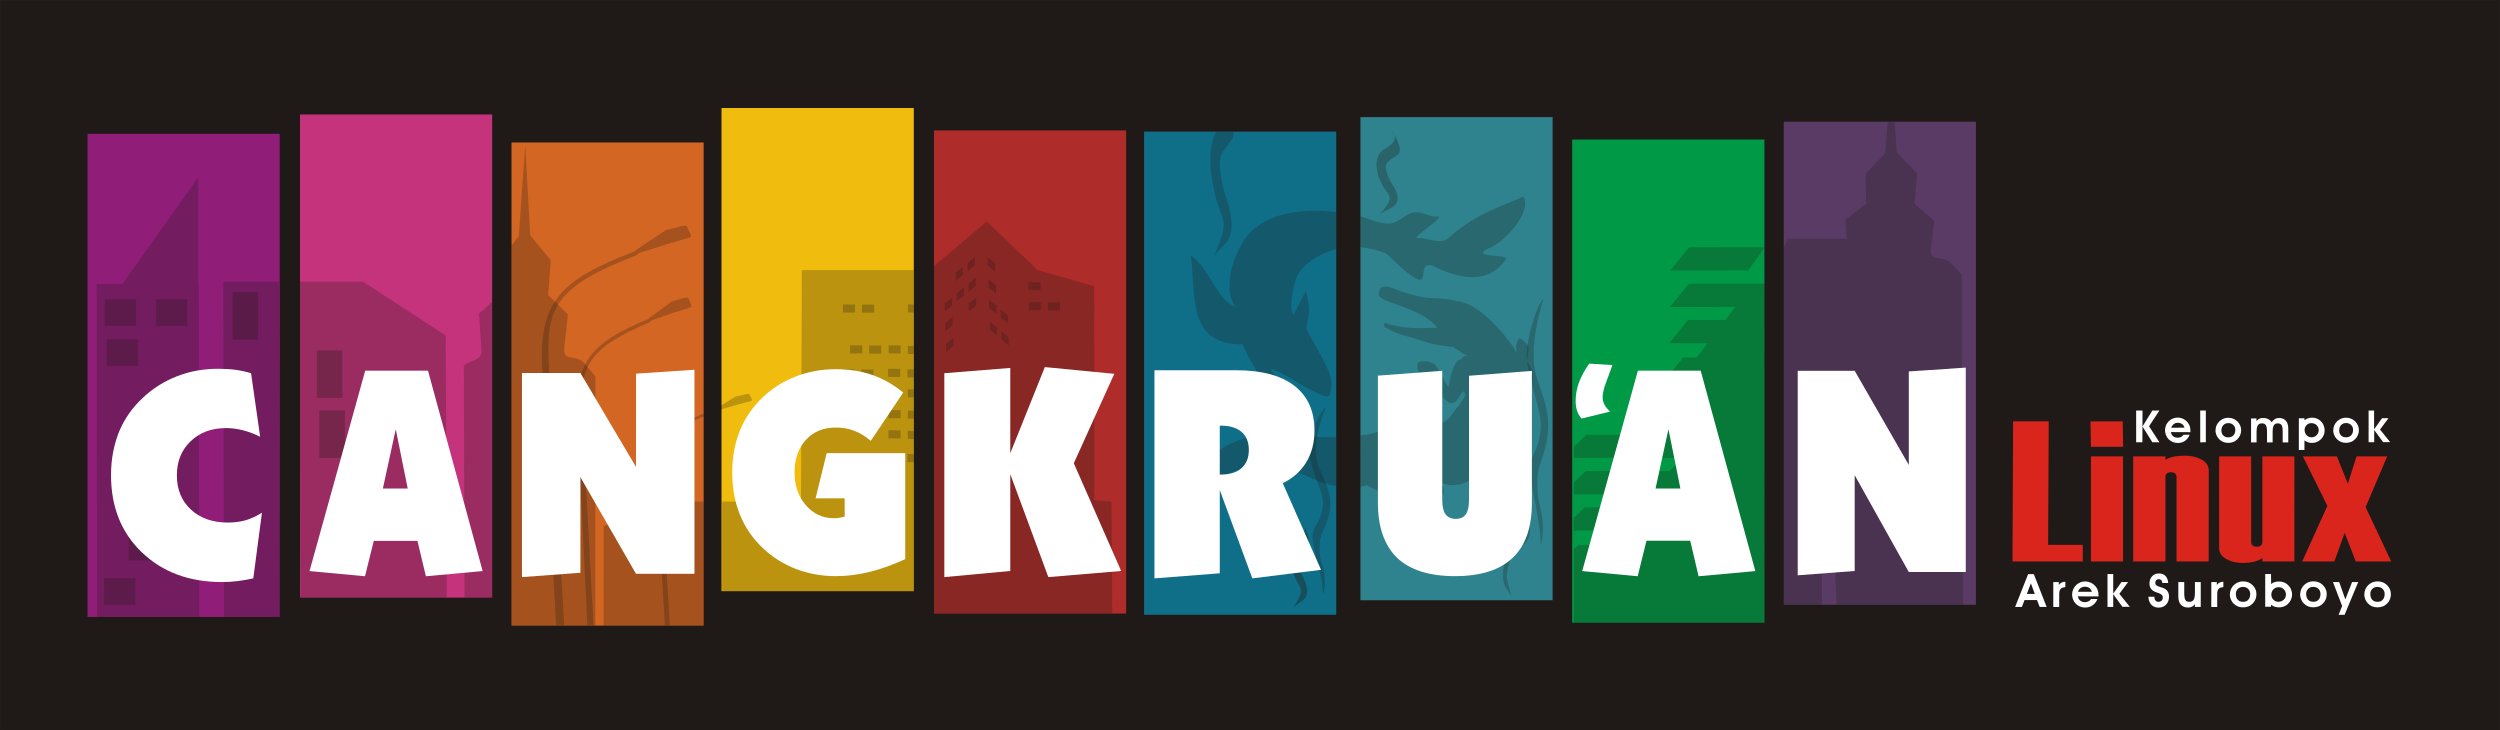 <?xml version="1.0" encoding="UTF-8" standalone="no"?>
<!-- Creator: CorelDRAW -->

<svg
   xmlns:dc="http://purl.org/dc/elements/1.1/"
   xmlns:cc="http://creativecommons.org/ns#"
   xmlns:rdf="http://www.w3.org/1999/02/22-rdf-syntax-ns#"
   xmlns:svg="http://www.w3.org/2000/svg"
   xmlns="http://www.w3.org/2000/svg"
   xmlns:sodipodi="http://sodipodi.sourceforge.net/DTD/sodipodi-0.dtd"
   xmlns:inkscape="http://www.inkscape.org/namespaces/inkscape"
   xml:space="preserve"
   width="23.817in"
   height="6.958in"
   style="shape-rendering:geometricPrecision; text-rendering:geometricPrecision; image-rendering:optimizeQuality; fill-rule:evenodd; clip-rule:evenodd"
   viewBox="0 0 23.652 6.91"
   version="1.1"
   id="svg96"
   sodipodi:docname="Logo Cangkrukan.svg"
   inkscape:version="0.92.3 (2405546, 2018-03-11)"><rect x="0" y="0" width="23.652" height="6.91" fill="#333333" stroke="none"/><sodipodi:namedview
     pagecolor="#ffffff"
     bordercolor="#666666"
     borderopacity="1"
     objecttolerance="10"
     gridtolerance="10"
     guidetolerance="10"
     inkscape:pageopacity="0"
     inkscape:pageshadow="2"
     inkscape:window-width="786"
     inkscape:window-height="480"
     id="namedview98"
     showgrid="false"
     inkscape:zoom="0.1907458"
     inkscape:cx="-2766.7488"
     inkscape:cy="333.98879"
     inkscape:window-x="0"
     inkscape:window-y="28"
     inkscape:window-maximized="0"
     inkscape:current-layer="svg96" /><defs
     id="defs4"><style
       type="text/css"
       id="style2"><![CDATA[
    .str0 {stroke:#1F1A17;stroke-width:0.007}
    .fil0 {fill:#1F1A17}
    .fil11 {fill:#901E78}
    .fil10 {fill:#009A46}
    .fil7 {fill:#106F88}
    .fil8 {fill:#2E838E}
    .fil4 {fill:#593B65}
    .fil6 {fill:#AE2C2A}
    .fil3 {fill:#C4337B}
    .fil9 {fill:#D36622}
    .fil5 {fill:#F0BC0D}
    .fil1 {fill:#DA251D;fill-rule:nonzero}
    .fil2 {fill:white;fill-rule:nonzero}
    .fil12 {fill:#1F1A17;fill-opacity:0.251}
    .fil13 {fill:#1F1A17;fill-opacity:0.29}
    .fil14 {fill:#1F1A17;fill-opacity:0.388}
   ]]></style></defs><rect
     style="fill:#1f1a17;stroke:#1f1a17;stroke-width:0.007"
     id="rect7"
     height="6.903"
     width="23.645"
     y="0.003"
     x="0.003"
     class="fil0 str0" /><g
     id="_47433992"><path
       style="fill:#da251d;fill-rule:nonzero"
       inkscape:connector-curvature="0"
       d="m 19.705,5.312 h -0.665 l 0.006,-1.326 h 0.337 l -0.006,1.169 H 19.705 V 5.312 Z M 20.087,4.227 H 19.782 l -0.004,-0.24 h 0.305 z M 20.086,5.312 H 19.782 V 4.318 H 20.086 Z m 0.81,0 H 20.592 V 4.514 c 0,-0.03 -0.018,-0.046 -0.053,-0.046 -0.035,0 -0.052,0.015 -0.052,0.044 v 0.8 h -0.305 v -0.994 h 0.305 v 0.033 c 0.04,-0.027 0.103,-0.04 0.188,-0.04 0.055,0 0.105,0.012 0.152,0.036 0.046,0.024 0.07,0.059 0.07,0.106 z m 0.811,0 H 21.404 V 5.279 c -0.039,0.031 -0.102,0.047 -0.188,0.047 -0.06,0 -0.112,-0.013 -0.155,-0.038 -0.044,-0.025 -0.066,-0.058 -0.066,-0.1 V 4.318 h 0.303 v 0.808 c 0,0.03 0.018,0.046 0.053,0.046 0.035,0 0.053,-0.015 0.053,-0.044 V 4.318 h 0.303 z m 0.916,0 H 22.288 L 22.183,5.042 22.085,5.312 H 21.781 L 22.019,4.786 21.787,4.318 h 0.322 l 0.104,0.258 0.082,-0.258 h 0.29 l -0.204,0.48 z"
       class="fil1"
       id="_64233456" /><path
       style="fill:#ffffff;fill-rule:nonzero"
       inkscape:connector-curvature="0"
       d="m 20.27,4.035 0.093,-0.151 h 0.067 l -0.098,0.149 0.098,0.151 h -0.067 z m -8.6e-4,0.149 H 20.21 V 3.884 h 0.06 z m 0.398,-0.138 c -0.005,-0.015 -0.012,-0.027 -0.023,-0.034 -0.011,-0.008 -0.025,-0.012 -0.041,-0.012 -0.014,0 -0.027,0.004 -0.038,0.013 -0.011,0.009 -0.019,0.02 -0.023,0.034 z m -0.128,0.042 c 0.002,0.016 0.009,0.029 0.02,0.039 0.011,0.009 0.026,0.014 0.044,0.014 0.012,0 0.023,-0.002 0.032,-0.007 0.01,-0.005 0.017,-0.012 0.023,-0.021 h 0.058 c -0.01,0.025 -0.024,0.044 -0.044,0.058 -0.02,0.014 -0.042,0.02 -0.068,0.02 -0.017,0 -0.033,-0.003 -0.048,-0.009 -0.015,-0.006 -0.027,-0.015 -0.039,-0.026 -0.011,-0.011 -0.019,-0.024 -0.025,-0.039 -0.006,-0.015 -0.009,-0.03 -0.009,-0.045 0,-0.016 0.003,-0.031 0.008,-0.045 0.005,-0.014 0.014,-0.026 0.024,-0.038 0.012,-0.012 0.025,-0.022 0.04,-0.028 0.015,-0.007 0.03,-0.01 0.046,-0.01 0.02,0 0.039,0.004 0.056,0.013 0.017,0.009 0.032,0.021 0.044,0.038 0.007,0.01 0.013,0.021 0.017,0.033 0.004,0.012 0.005,0.026 0.005,0.042 0,0.001 -7.4e-5,0.003 -2.15e-4,0.006 -1.44e-4,0.003 -2.19e-4,0.004 -2.19e-4,0.006 z m 0.277,0.097 V 3.884 h 0.053 v 0.3 z m 0.2,-0.115 c 0,0.021 0.006,0.038 0.018,0.05 0.012,0.012 0.028,0.018 0.048,0.018 0.02,0 0.036,-0.006 0.048,-0.019 0.012,-0.013 0.018,-0.03 0.018,-0.051 0,-0.019 -0.006,-0.035 -0.019,-0.047 -0.012,-0.012 -0.028,-0.018 -0.047,-0.018 -0.019,0 -0.035,0.006 -0.047,0.019 -0.012,0.012 -0.018,0.028 -0.018,0.048 z m -0.055,4.222e-4 c 0,-0.016 0.003,-0.031 0.009,-0.045 0.006,-0.014 0.015,-0.027 0.026,-0.038 0.012,-0.011 0.025,-0.02 0.039,-0.026 0.015,-0.006 0.03,-0.009 0.045,-0.009 0.017,0 0.032,0.003 0.046,0.008 0.014,0.005 0.027,0.014 0.039,0.024 0.012,0.011 0.021,0.025 0.028,0.039 0.007,0.015 0.01,0.03 0.01,0.046 0,0.017 -0.003,0.033 -0.009,0.047 -0.006,0.014 -0.014,0.027 -0.026,0.039 -0.012,0.012 -0.025,0.021 -0.039,0.026 -0.015,0.006 -0.031,0.009 -0.048,0.009 -0.017,0 -0.033,-0.003 -0.048,-0.009 -0.014,-0.006 -0.027,-0.015 -0.039,-0.027 -0.011,-0.012 -0.02,-0.025 -0.025,-0.039 -0.006,-0.014 -0.009,-0.029 -0.009,-0.045 z m 0.387,-0.112 v 0.026 c 0.008,-0.01 0.017,-0.018 0.027,-0.023 0.01,-0.005 0.022,-0.007 0.035,-0.007 0.019,0 0.035,0.003 0.048,0.01 0.013,0.006 0.025,0.017 0.034,0.03 0.009,-0.013 0.019,-0.023 0.031,-0.03 0.011,-0.007 0.024,-0.01 0.038,-0.01 0.028,0 0.05,0.009 0.065,0.026 0.015,0.017 0.023,0.042 0.023,0.075 v 0.13 h -0.053 v -0.1 c 0,-0.031 -0.003,-0.052 -0.01,-0.063 -0.007,-0.011 -0.019,-0.017 -0.036,-0.017 -0.018,0 -0.03,0.006 -0.038,0.019 -0.008,0.012 -0.011,0.034 -0.011,0.064 v 0.097 h -0.053 v -0.1 c 0,-0.031 -0.004,-0.051 -0.011,-0.063 -0.007,-0.011 -0.019,-0.017 -0.037,-0.017 -0.018,0 -0.031,0.006 -0.039,0.019 -0.008,0.012 -0.012,0.034 -0.012,0.064 v 0.097 h -0.052 v -0.226 z m 0.456,0.112 c 0,0.019 0.006,0.035 0.019,0.048 0.013,0.013 0.028,0.019 0.047,0.019 0.019,0 0.034,-0.007 0.047,-0.02 0.013,-0.013 0.02,-0.029 0.02,-0.047 0,-0.019 -0.007,-0.035 -0.02,-0.048 -0.013,-0.013 -0.03,-0.019 -0.05,-0.019 -0.018,0 -0.033,0.006 -0.045,0.019 -0.012,0.013 -0.019,0.028 -0.019,0.047 z m -0.002,0.096 v 0.091 h -0.053 v -0.3 h 0.053 v 0.019 c 0.011,-0.008 0.022,-0.015 0.034,-0.019 0.012,-0.004 0.024,-0.006 0.038,-0.006 0.015,0 0.028,0.002 0.041,0.007 0.013,0.004 0.024,0.011 0.035,0.02 0.014,0.012 0.025,0.026 0.032,0.042 0.007,0.016 0.011,0.033 0.011,0.051 0,0.017 -0.003,0.033 -0.01,0.048 -0.007,0.015 -0.016,0.029 -0.029,0.04 -0.011,0.01 -0.023,0.017 -0.036,0.023 -0.014,0.005 -0.028,0.008 -0.043,0.008 -0.015,0 -0.028,-0.002 -0.04,-0.006 -0.012,-0.004 -0.023,-0.01 -0.033,-0.018 z m 0.328,-0.097 c 0,0.021 0.006,0.038 0.018,0.05 0.012,0.012 0.028,0.018 0.048,0.018 0.02,0 0.036,-0.006 0.048,-0.019 0.012,-0.013 0.018,-0.03 0.018,-0.051 0,-0.019 -0.006,-0.035 -0.019,-0.047 -0.012,-0.012 -0.028,-0.018 -0.047,-0.018 -0.019,0 -0.035,0.006 -0.047,0.019 -0.012,0.012 -0.018,0.028 -0.018,0.048 z m -0.055,4.223e-4 c 0,-0.016 0.003,-0.031 0.009,-0.045 0.006,-0.014 0.015,-0.027 0.026,-0.038 0.012,-0.011 0.025,-0.02 0.039,-0.026 0.015,-0.006 0.03,-0.009 0.045,-0.009 0.017,0 0.032,0.003 0.046,0.008 0.014,0.005 0.027,0.014 0.039,0.024 0.012,0.011 0.021,0.025 0.028,0.039 0.007,0.015 0.01,0.03 0.01,0.046 0,0.017 -0.003,0.033 -0.009,0.047 -0.006,0.014 -0.014,0.027 -0.026,0.039 -0.012,0.012 -0.025,0.021 -0.039,0.026 -0.015,0.006 -0.031,0.009 -0.048,0.009 -0.017,0 -0.033,-0.003 -0.048,-0.009 -0.014,-0.006 -0.027,-0.015 -0.039,-0.027 -0.011,-0.012 -0.02,-0.025 -0.025,-0.039 -0.006,-0.014 -0.009,-0.029 -0.009,-0.045 z m 0.386,0.114 h -0.052 v -0.3 h 0.052 v 0.178 l 0.075,-0.105 h 0.061 l -0.08,0.107 0.096,0.119 h -0.067 l -0.084,-0.115 v 0.115 z"
       class="fil2"
       id="_64228992" /><path
       style="fill:#ffffff;fill-rule:nonzero"
       inkscape:connector-curvature="0"
       d="M 19.251,5.619 19.214,5.519 19.176,5.619 Z m -0.097,0.058 -0.025,0.065 h -0.064 l 0.123,-0.31 h 0.054 l 0.121,0.31 h -0.066 l -0.025,-0.065 z m 0.386,-0.122 c -0.022,0.002 -0.037,0.007 -0.045,0.017 -0.009,0.009 -0.013,0.026 -0.013,0.051 v 0.12 h -0.056 V 5.507 h 0.052 v 0.027 c 0.008,-0.011 0.018,-0.018 0.028,-0.023 0.01,-0.005 0.021,-0.007 0.034,-0.007 z m 0.251,0.044 c -0.005,-0.016 -0.013,-0.028 -0.024,-0.036 -0.011,-0.008 -0.025,-0.012 -0.043,-0.012 -0.015,0 -0.028,0.004 -0.04,0.013 -0.012,0.009 -0.02,0.02 -0.024,0.035 z m -0.132,0.043 c 0.002,0.017 0.009,0.03 0.021,0.04 0.012,0.01 0.027,0.015 0.046,0.015 0.012,0 0.024,-0.003 0.034,-0.008 0.01,-0.005 0.018,-0.012 0.024,-0.022 h 0.06 c -0.01,0.026 -0.025,0.045 -0.046,0.06 -0.02,0.014 -0.044,0.021 -0.07,0.021 -0.018,0 -0.034,-0.003 -0.049,-0.009 -0.015,-0.006 -0.028,-0.015 -0.04,-0.027 -0.011,-0.011 -0.02,-0.025 -0.026,-0.04 -0.006,-0.015 -0.009,-0.031 -0.009,-0.047 0,-0.016 0.003,-0.032 0.009,-0.046 0.006,-0.014 0.014,-0.027 0.025,-0.039 0.012,-0.013 0.026,-0.022 0.041,-0.029 0.015,-0.007 0.031,-0.01 0.048,-0.01 0.021,0 0.04,0.005 0.058,0.014 0.018,0.009 0.033,0.022 0.046,0.039 0.008,0.01 0.013,0.021 0.017,0.034 0.004,0.013 0.006,0.027 0.006,0.043 0,0.001 -7.4e-5,0.003 -2.23e-4,0.006 -1.52e-4,0.003 -2.22e-4,0.005 -2.22e-4,0.006 z m 0.334,0.1 h -0.054 V 5.431 h 0.054 v 0.185 l 0.078,-0.109 h 0.063 l -0.083,0.111 0.099,0.123 h -0.07 L 19.993,5.622 Z m 0.333,-0.096 0.057,-2.15e-4 v 0.005 c 0,0.013 0.004,0.024 0.01,0.031 0.007,0.008 0.016,0.012 0.028,0.012 0.012,0 0.022,-0.004 0.03,-0.011 0.007,-0.007 0.011,-0.017 0.011,-0.03 0,-0.02 -0.015,-0.034 -0.044,-0.043 -0.004,-0.001 -0.007,-0.002 -0.009,-0.003 -0.025,-0.008 -0.043,-0.018 -0.055,-0.032 -0.012,-0.014 -0.018,-0.031 -0.018,-0.053 0,-0.029 0.008,-0.052 0.025,-0.07 0.017,-0.018 0.038,-0.026 0.066,-0.026 0.026,0 0.046,0.008 0.061,0.024 0.015,0.016 0.024,0.038 0.025,0.066 h -0.056 v -0.003 c 0,-0.01 -0.003,-0.018 -0.009,-0.024 -0.006,-0.006 -0.014,-0.009 -0.024,-0.009 -0.01,0 -0.018,0.003 -0.024,0.009 -0.006,0.006 -0.009,0.015 -0.009,0.026 0,0.005 5.95e-4,0.009 0.002,0.012 0.001,0.003 0.003,0.007 0.006,0.009 0.006,0.006 0.019,0.012 0.038,0.018 0.009,0.002 0.015,0.004 0.02,0.006 0.022,0.007 0.038,0.018 0.048,0.031 0.01,0.013 0.016,0.031 0.016,0.052 0,0.032 -0.009,0.058 -0.027,0.077 -0.018,0.019 -0.042,0.029 -0.072,0.029 -0.028,0 -0.051,-0.009 -0.069,-0.028 -0.017,-0.019 -0.026,-0.044 -0.027,-0.074 z m 0.44,0.096 V 5.716 c -0.008,0.011 -0.017,0.019 -0.028,0.024 -0.011,0.005 -0.023,0.008 -0.036,0.008 -0.03,0 -0.053,-0.009 -0.069,-0.027 -0.016,-0.018 -0.024,-0.044 -0.024,-0.078 V 5.507 h 0.056 v 0.105 c 0,0.032 0.004,0.053 0.011,0.065 0.007,0.012 0.02,0.017 0.038,0.017 0.019,0 0.032,-0.007 0.04,-0.02 0.008,-0.013 0.012,-0.035 0.012,-0.067 V 5.507 h 0.055 v 0.235 z m 0.269,-0.187 c -0.022,0.002 -0.037,0.007 -0.045,0.017 -0.009,0.009 -0.013,0.026 -0.013,0.051 v 0.12 h -0.056 V 5.507 h 0.052 v 0.027 c 0.008,-0.011 0.018,-0.018 0.028,-0.023 0.01,-0.005 0.021,-0.007 0.034,-0.007 z m 0.119,0.068 c 0,0.022 0.006,0.039 0.018,0.052 0.012,0.013 0.029,0.019 0.05,0.019 0.021,0 0.037,-0.006 0.049,-0.02 0.012,-0.013 0.018,-0.031 0.018,-0.053 0,-0.02 -0.006,-0.036 -0.019,-0.049 -0.013,-0.013 -0.029,-0.019 -0.049,-0.019 -0.02,0 -0.036,0.006 -0.049,0.019 -0.013,0.013 -0.019,0.029 -0.019,0.05 z m -0.057,4.379e-4 c 0,-0.016 0.003,-0.032 0.009,-0.047 0.006,-0.015 0.015,-0.028 0.027,-0.04 0.012,-0.012 0.026,-0.021 0.041,-0.027 0.015,-0.006 0.031,-0.009 0.047,-0.009 0.017,0 0.033,0.003 0.048,0.008 0.015,0.006 0.028,0.014 0.04,0.025 0.012,0.012 0.022,0.025 0.029,0.041 0.007,0.015 0.01,0.031 0.01,0.047 0,0.018 -0.003,0.034 -0.009,0.049 -0.006,0.015 -0.015,0.028 -0.027,0.04 -0.012,0.012 -0.025,0.021 -0.041,0.027 -0.015,0.006 -0.032,0.009 -0.05,0.009 -0.018,0 -0.034,-0.003 -0.049,-0.009 -0.015,-0.006 -0.028,-0.016 -0.041,-0.028 -0.012,-0.012 -0.02,-0.026 -0.026,-0.04 -0.006,-0.015 -0.009,-0.03 -0.009,-0.047 z m 0.392,0.002 c 0,0.019 0.006,0.035 0.019,0.048 0.013,0.013 0.029,0.02 0.047,0.02 0.021,0 0.038,-0.007 0.052,-0.02 0.014,-0.013 0.02,-0.03 0.02,-0.049 0,-0.019 -0.007,-0.035 -0.02,-0.049 -0.014,-0.014 -0.03,-0.02 -0.049,-0.02 -0.019,0 -0.036,0.007 -0.049,0.02 -0.013,0.013 -0.02,0.03 -0.02,0.05 z m -0.002,-0.1 c 0.01,-0.008 0.021,-0.015 0.034,-0.018 0.012,-0.004 0.026,-0.006 0.041,-0.006 0.016,0 0.031,0.003 0.045,0.008 0.014,0.005 0.027,0.013 0.037,0.023 0.013,0.012 0.023,0.025 0.03,0.041 0.007,0.016 0.011,0.033 0.011,0.05 0,0.019 -0.004,0.036 -0.012,0.053 -0.008,0.017 -0.019,0.031 -0.033,0.043 -0.011,0.009 -0.023,0.016 -0.036,0.02 -0.013,0.005 -0.028,0.007 -0.043,0.007 -0.014,0 -0.027,-0.002 -0.04,-0.006 -0.012,-0.004 -0.024,-0.011 -0.035,-0.019 v 0.019 h -0.055 v -0.31 h 0.055 z m 0.332,0.097 c 0,0.022 0.006,0.039 0.018,0.052 0.012,0.013 0.029,0.019 0.05,0.019 0.021,0 0.037,-0.006 0.049,-0.02 0.012,-0.013 0.018,-0.031 0.018,-0.053 0,-0.02 -0.006,-0.036 -0.019,-0.049 -0.013,-0.013 -0.029,-0.019 -0.049,-0.019 -0.02,0 -0.036,0.006 -0.049,0.019 -0.013,0.013 -0.019,0.029 -0.019,0.05 z m -0.057,4.379e-4 c 0,-0.016 0.003,-0.032 0.009,-0.047 0.006,-0.015 0.015,-0.028 0.027,-0.04 0.012,-0.012 0.026,-0.021 0.041,-0.027 0.015,-0.006 0.031,-0.009 0.047,-0.009 0.017,0 0.033,0.003 0.048,0.008 0.015,0.006 0.028,0.014 0.04,0.025 0.012,0.012 0.022,0.025 0.029,0.041 0.007,0.015 0.01,0.031 0.01,0.047 0,0.018 -0.003,0.034 -0.009,0.049 -0.006,0.015 -0.015,0.028 -0.027,0.04 -0.012,0.012 -0.025,0.021 -0.041,0.027 -0.015,0.006 -0.032,0.009 -0.05,0.009 -0.018,0 -0.034,-0.003 -0.049,-0.009 -0.015,-0.006 -0.028,-0.016 -0.041,-0.028 -0.012,-0.012 -0.02,-0.026 -0.026,-0.04 -0.006,-0.015 -0.009,-0.03 -0.009,-0.047 z m 0.31,-0.116 h 0.059 l 0.058,0.164 0.064,-0.164 h 0.058 l -0.129,0.31 h -0.057 l 0.034,-0.083 z m 0.354,0.116 c 0,0.022 0.006,0.039 0.018,0.052 0.012,0.013 0.029,0.019 0.05,0.019 0.021,0 0.037,-0.006 0.049,-0.02 0.012,-0.013 0.018,-0.031 0.018,-0.053 0,-0.02 -0.006,-0.036 -0.019,-0.049 -0.013,-0.013 -0.029,-0.019 -0.049,-0.019 -0.02,0 -0.036,0.006 -0.049,0.019 -0.013,0.013 -0.019,0.029 -0.019,0.05 z m -0.057,4.379e-4 c 0,-0.016 0.003,-0.032 0.009,-0.047 0.006,-0.015 0.015,-0.028 0.027,-0.04 0.012,-0.012 0.026,-0.021 0.041,-0.027 0.015,-0.006 0.031,-0.009 0.047,-0.009 0.017,0 0.033,0.003 0.048,0.008 0.015,0.006 0.028,0.014 0.04,0.025 0.012,0.012 0.022,0.025 0.029,0.041 0.007,0.015 0.01,0.031 0.01,0.047 0,0.018 -0.003,0.034 -0.009,0.049 -0.006,0.015 -0.015,0.028 -0.027,0.04 -0.012,0.012 -0.025,0.021 -0.041,0.027 -0.015,0.006 -0.032,0.009 -0.05,0.009 -0.018,0 -0.034,-0.003 -0.049,-0.009 -0.015,-0.006 -0.028,-0.016 -0.041,-0.028 -0.012,-0.012 -0.02,-0.026 -0.026,-0.04 -0.006,-0.015 -0.009,-0.03 -0.009,-0.047 z"
       class="fil2"
       id="_64213048" /><polygon
       style="fill:#c4337b"
       points="4.656,5.654 2.838,5.654 2.838,1.083 4.656,1.083 "
       class="fil3"
       id="_64212000" /><polygon
       style="fill:#593b65"
       points="18.694,5.722 16.876,5.722 16.876,1.151 18.694,1.151 "
       class="fil4"
       id="_64210952" /><polygon
       style="fill:#f0bc0d"
       points="8.645,5.593 6.826,5.593 6.826,1.022 8.645,1.022 "
       class="fil5"
       id="_64209904" /><polygon
       style="fill:#ae2c2a"
       points="10.654,5.805 8.836,5.805 8.836,1.234 10.654,1.234 "
       class="fil6"
       id="_64208856" /><polygon
       style="fill:#106f88"
       points="12.642,5.816 10.824,5.816 10.824,1.245 12.642,1.245 "
       class="fil7"
       id="_64207808" /><polygon
       style="fill:#2e838e"
       points="14.689,5.679 12.871,5.679 12.871,1.108 14.689,1.108 "
       class="fil8"
       id="_64206760" /><polygon
       style="fill:#d36622"
       points="6.657,5.919 4.839,5.919 4.839,1.348 6.657,1.348 "
       class="fil9"
       id="_64205712" /><polygon
       style="fill:#009a46"
       points="16.693,5.891 14.874,5.891 14.874,1.32 16.693,1.32 "
       class="fil10"
       id="_64204664" /><polygon
       style="fill:#901e78"
       points="2.646,5.837 0.828,5.837 0.828,1.266 2.646,1.266 "
       class="fil11"
       id="_64203632" /><polygon
       style="fill:#1f1a17;fill-opacity:0.251"
       points="1.875,1.677 1.875,2.687 1.881,2.687 1.885,5.837 0.917,5.837 0.914,2.687 1.158,2.687 "
       class="fil12"
       id="_64199296" /><polygon
       style="fill:#1f1a17;fill-opacity:0.251"
       points="1.288,3.084 0.991,3.084 0.991,2.832 1.288,2.832 "
       class="fil12"
       id="_64199056" /><polygon
       style="fill:#1f1a17;fill-opacity:0.251"
       points="1.771,3.084 1.475,3.084 1.475,2.832 1.771,2.832 "
       class="fil12"
       id="_64197728" /><polygon
       style="fill:#1f1a17;fill-opacity:0.251"
       points="1.281,5.723 0.984,5.723 0.984,5.47 1.281,5.47 "
       class="fil12"
       id="_64196840" /><path
       style="fill:#1f1a17;fill-opacity:0.251"
       inkscape:connector-curvature="0"
       d="m 11.204,4.894 c -0.093,-0.147 0.148,-0.533 0.367,-0.659 0.167,-0.096 0.388,-0.154 0.592,-0.124 0.097,0.014 0.292,0.028 0.479,0.025 V 4.601 C 12.476,4.568 12.325,4.479 12.168,4.431 12.045,4.393 11.916,4.401 11.774,4.426 11.484,4.518 11.403,4.582 11.204,4.894 Z m 1.667,-0.773 c 0.109,-0.014 0.195,-0.038 0.224,-0.078 0.093,-0.124 0.252,0.069 0.329,0.053 0.077,-0.016 0.269,-0.106 0.296,-0.154 C 13.747,3.894 13.884,3.761 13.857,3.713 13.829,3.665 13.8,3.823 13.731,3.814 13.661,3.805 13.585,3.679 13.567,3.566 13.52,3.569 13.488,3.583 13.449,3.558 13.412,3.536 13.387,3.425 13.439,3.42 c 0.071,-0.007 0.097,0.004 0.139,0.031 0.063,0.076 0.084,0.172 0.129,0.209 0.007,-0.085 0.055,-0.268 0.115,-0.259 0.031,-0.03 0.025,-0.037 0.067,-0.039 C 13.832,3.351 13.811,3.322 13.749,3.283 13.689,3.272 13.592,3.273 13.468,3.229 13.348,3.186 13.229,3.172 13.109,3.1 c -0.018,-0.015 -0.02,-0.038 -0.003,-0.045 0.192,0.068 0.358,0.046 0.492,0.046 C 13.507,2.983 13.33,2.923 13.148,2.857 13.115,2.845 13.064,2.827 13.046,2.798 c -0.007,-0.085 0.039,-0.108 0.137,-0.069 0.122,0.048 0.254,0.086 0.351,0.09 0.101,0.003 0.186,0.01 0.245,0.031 0.265,0.013 0.583,0.483 0.583,0.51 2e-5,0.012 -0.026,-0.075 -0.018,-0.095 0.005,-0.012 0.017,-0.063 0.03,-0.064 0.022,-0.002 0.071,0.057 0.086,0.068 0.004,0.02 -5.59e-4,0.072 -0.014,0.155 0.033,0.022 0.091,0.165 0.025,0.2 0,0 -0.045,-0.011 -0.051,-0.038 -0.004,-0.016 -0.002,-0.022 -0.001,-0.015 0.021,0.209 -0.02,0.43 -0.108,0.599 -0.117,0.227 -0.419,0.397 -0.502,0.413 0,0 -0.106,0.02 -0.153,-0.01 C 13.599,4.538 13.546,4.503 13.484,4.447 l 0.082,0.074 0.077,0.064 c 0.044,0.076 0.01,0.14 -0.137,0.186 l -0.143,0.048 c 0.024,0.035 0.054,0.048 0.09,0.037 0.085,-0.06 0.13,-0.035 0.162,-0.01 0.011,0.065 -0.048,0.115 -0.088,0.131 -0.107,0.017 -0.241,-0.036 -0.351,-0.147 -0.012,-0.046 0.007,-0.078 0.055,-0.096 0.029,-0.028 0.102,-0.021 0.153,-0.032 -0.15,-0.063 -0.277,0.006 -0.449,-0.112 -0.022,0.007 -0.044,0.012 -0.065,0.015 z"
       class="fil12"
       id="_64196008" /><path
       style="fill:#1f1a17;fill-opacity:0.29"
       inkscape:connector-curvature="0"
       d="m 13.164,1.238 c 0,0 0.099,0.081 -0.055,0.165 -0.154,0.084 -0.071,0.307 0.009,0.408 0.044,0.056 0.034,0.082 0.008,0.123 -0.033,0.053 -0.085,0.107 -0.066,0.091 0.064,-0.054 0.175,-0.059 0.162,-0.165 -0.01,-0.087 -0.065,-0.11 -0.099,-0.218 -0.034,-0.112 0.011,-0.112 0.1,-0.177 0.045,-0.033 0.013,-0.136 -0.06,-0.226 z"
       class="fil13"
       id="_64195120" /><path
       style="fill:#1f1a17;fill-opacity:0.251"
       inkscape:connector-curvature="0"
       d="m 11.754,3.258 c -0.529,0.006 -0.438,-0.473 -0.488,-0.841 0.177,0.111 0.261,0.465 0.445,0.487 -0.039,0.033 -0.191,-0.246 0.071,-0.651 0.206,-0.271 0.605,-0.277 0.861,-0.247 v 0.351 c -0.189,0.047 -0.326,0.163 -0.368,0.251 -0.043,0.076 -0.082,0.323 -0.038,0.373 L 12.354,2.75 c 0.052,0.209 0.026,0.21 0.006,0.366 0.209,0.382 0.275,0.461 0.22,0.621 C 12.552,3.818 12.164,3.528 12.03,3.491 11.999,3.483 12.192,3.726 12.166,3.719 11.995,3.673 11.89,3.554 11.754,3.258 Z m 1.117,-1.211 c 0.091,0.025 0.176,0.072 0.272,0.068 0.091,-0.004 0.146,-0.093 0.235,-0.105 0.081,-0.011 0.147,0.047 0.228,0.039 0.075,-0.007 -0.266,0.211 -0.194,0.203 0.075,-0.009 0.219,0.07 0.292,1.447e-4 0.266,-0.256 0.69,-0.366 0.707,-0.394 0.095,0.153 -0.206,0.46 -0.333,0.493 -0.183,0.088 0.202,0.054 0.171,0.099 -0.172,0.257 -0.466,0.181 -0.697,0.063 -0.093,-0.03 -0.079,0.064 -0.093,0.115 -0.022,0.078 -0.21,-0.1 -0.339,-0.226 -0.086,-0.037 -0.17,-0.056 -0.248,-0.063 z"
       class="fil12"
       id="_64192624" /><path
       style="fill:#1f1a17;fill-opacity:0.251"
       inkscape:connector-curvature="0"
       d="M 2.112,2.665 H 2.639 L 2.646,5.837 H 2.119 Z m 0.721,0 h 0.601 l 0.783,0.51 0.009,2.478 H 2.842 L 2.833,2.665 Z"
       class="fil12"
       id="_64190440" /><polygon
       style="fill:#1f1a17;fill-opacity:0.29"
       points="2.442,3.213 2.2,3.213 2.2,2.763 2.442,2.763 "
       class="fil13"
       id="_64189112" /><polygon
       style="fill:#1f1a17;fill-opacity:0.251"
       points="1.307,3.463 1.01,3.463 1.01,3.211 1.307,3.211 "
       class="fil12"
       id="_64187784" /><polygon
       style="fill:#1f1a17;fill-opacity:0.29"
       points="3.238,3.765 2.997,3.765 2.997,3.315 3.238,3.315 "
       class="fil13"
       id="_64186456" /><polygon
       style="fill:#1f1a17;fill-opacity:0.29"
       points="3.263,4.333 3.021,4.333 3.021,3.883 3.263,3.883 "
       class="fil13"
       id="_64184992" /><path
       style="fill:#1f1a17;fill-opacity:0.251"
       inkscape:connector-curvature="0"
       d="m 11.508,1.245 c -0.113,0.186 -0.036,0.575 0.039,0.759 0.044,0.109 0.034,0.159 0.008,0.24 -0.033,0.104 -0.085,0.21 -0.066,0.178 0.064,-0.106 0.175,-0.115 0.162,-0.323 -0.01,-0.17 -0.065,-0.214 -0.099,-0.427 -0.034,-0.219 0.011,-0.219 0.1,-0.347 0.012,-0.017 0.019,-0.045 0.02,-0.08 z"
       class="fil12"
       id="_64183608" /><path
       style="fill:#1f1a17;fill-opacity:0.251"
       inkscape:connector-curvature="0"
       d="M 6.015,2.367 C 6.028,2.357 6.297,2.178 6.297,2.178 l 0.16,-0.04 c 0.026,-0.008 0.041,-0.004 0.047,0.015 0.01,0.022 0.02,0.044 0.03,0.066 0.007,0.018 8.484e-4,0.026 -0.012,0.03 L 6.308,2.31 c -0.09,0.032 -0.183,0.057 -0.273,0.088 0.002,0.006 -0.001,0.007 -0.009,0.015 -0.787,0.303 -0.863,0.506 -0.833,1.051 l 0.145,2.455 H 5.261 L 5.133,3.541 C 5.084,2.849 5.3,2.648 6.01,2.376 c 5.86e-5,-0.003 0.002,-0.007 0.005,-0.009 z"
       class="fil12"
       id="_64182072" /><path
       style="fill:#1f1a17;fill-opacity:0.251"
       inkscape:connector-curvature="0"
       d="M 6.141,3.01 C 6.151,3.002 6.357,2.851 6.357,2.851 L 6.48,2.817 c 0.02,-0.007 0.031,-0.003 0.036,0.013 0.008,0.018 0.015,0.037 0.023,0.055 0.006,0.015 6.49e-4,0.022 -0.009,0.025 l -0.165,0.051 c -0.069,0.027 -0.14,0.048 -0.21,0.074 0.002,0.005 -8.523e-4,0.006 -0.007,0.013 -0.605,0.255 -0.663,0.426 -0.64,0.885 l 0.107,1.984 H 5.557 l -0.094,-1.92 c -0.038,-0.582 0.128,-0.752 0.673,-0.98 4.3e-5,-0.003 0.001,-0.006 0.004,-0.008 z"
       class="fil12"
       id="_64179904" /><polygon
       style="fill:#1f1a17;fill-opacity:0.251"
       points="8.324,4.382 8.21,4.382 8.21,4.306 8.324,4.306 "
       class="fil12"
       id="_64178576" /><polygon
       style="fill:#1f1a17;fill-opacity:0.251"
       points="8.507,4.388 8.393,4.387 8.393,4.311 8.507,4.311 "
       class="fil12"
       id="_64177248" /><polygon
       style="fill:#1f1a17;fill-opacity:0.251"
       points="8.157,3.344 8.042,3.344 8.042,3.268 8.157,3.268 "
       class="fil12"
       id="_64175888" /><polygon
       style="fill:#1f1a17;fill-opacity:0.251"
       points="8.337,3.346 8.223,3.345 8.223,3.269 8.337,3.269 "
       class="fil12"
       id="_64174560" /><polygon
       style="fill:#1f1a17;fill-opacity:0.251"
       points="8.521,3.344 8.407,3.344 8.407,3.268 8.521,3.268 "
       class="fil12"
       id="_64173232" /><polygon
       style="fill:#1f1a17;fill-opacity:0.251"
       points="8.084,3.572 7.969,3.571 7.969,3.495 8.084,3.495 "
       class="fil12"
       id="_64171904" /><polygon
       style="fill:#1f1a17;fill-opacity:0.251"
       points="8.264,3.573 8.15,3.572 8.15,3.496 8.264,3.497 "
       class="fil12"
       id="_64170440" /><polygon
       style="fill:#1f1a17;fill-opacity:0.251"
       points="8.517,3.566 8.402,3.566 8.402,3.489 8.517,3.49 "
       class="fil12"
       id="_64169112" /><polygon
       style="fill:#1f1a17;fill-opacity:0.251"
       points="8.088,3.761 7.973,3.76 7.973,3.684 8.088,3.684 "
       class="fil12"
       id="_64167784" /><polygon
       style="fill:#1f1a17;fill-opacity:0.251"
       points="8.268,3.963 8.154,3.963 8.154,3.886 8.268,3.887 "
       class="fil12"
       id="_64166456" /><polygon
       style="fill:#1f1a17;fill-opacity:0.251"
       points="8.521,3.957 8.406,3.956 8.406,3.88 8.521,3.88 "
       class="fil12"
       id="_64165128" /><polygon
       style="fill:#1f1a17;fill-opacity:0.251"
       points="8.52,4.148 8.405,4.147 8.405,4.071 8.52,4.072 "
       class="fil12"
       id="_64163800" /><polygon
       style="fill:#1f1a17;fill-opacity:0.251"
       points="8.645,2.957 8.59,2.957 8.59,2.88 8.645,2.881 "
       class="fil12"
       id="_64162520" /><polygon
       style="fill:#1f1a17;fill-opacity:0.251"
       points="8.645,3.35 8.589,3.349 8.589,3.273 8.645,3.273 "
       class="fil12"
       id="_64161240" /><polygon
       style="fill:#1f1a17;fill-opacity:0.251"
       points="8.645,3.571 8.585,3.571 8.585,3.495 8.645,3.495 "
       class="fil12"
       id="_64159960" /><polygon
       style="fill:#1f1a17;fill-opacity:0.251"
       points="8.645,3.76 8.589,3.76 8.589,3.684 8.645,3.684 "
       class="fil12"
       id="_64159072" /><polygon
       style="fill:#1f1a17;fill-opacity:0.251"
       points="8.645,3.962 8.589,3.961 8.589,3.885 8.645,3.885 "
       class="fil12"
       id="_64158048" /><polygon
       style="fill:#1f1a17;fill-opacity:0.251"
       points="8.645,4.153 8.588,4.153 8.588,4.076 8.645,4.077 "
       class="fil12"
       id="_47068672" /><polygon
       style="fill:#1f1a17;fill-opacity:0.251"
       points="8.645,4.372 8.585,4.372 8.585,4.295 8.645,4.296 "
       class="fil12"
       id="_47065928" /><polygon
       style="fill:#1f1a17;fill-opacity:0.251"
       points="9.111,2.599 9.041,2.66 9.041,2.583 9.111,2.522 "
       class="fil12"
       id="_47063968" /><polygon
       style="fill:#1f1a17;fill-opacity:0.251"
       points="9.009,2.888 8.939,2.949 8.939,2.873 9.009,2.812 "
       class="fil12"
       id="_47063576" /><polygon
       style="fill:#1f1a17;fill-opacity:0.251"
       points="9.119,2.792 9.049,2.853 9.049,2.777 9.119,2.716 "
       class="fil12"
       id="_47062400" /><polygon
       style="fill:#1f1a17;fill-opacity:0.251"
       points="9.012,3.076 8.942,3.137 8.942,3.06 9.012,2.999 "
       class="fil12"
       id="_47059264" /><polygon
       style="fill:#1f1a17;fill-opacity:0.251"
       points="9.02,3.27 8.95,3.331 8.95,3.254 9.02,3.193 "
       class="fil12"
       id="_47058088" /><polygon
       style="fill:#1f1a17;fill-opacity:0.251"
       points="9.223,2.508 9.154,2.569 9.154,2.492 9.223,2.431 "
       class="fil12"
       id="_47056520" /><polygon
       style="fill:#1f1a17;fill-opacity:0.251"
       points="9.231,2.702 9.162,2.763 9.162,2.686 9.231,2.625 "
       class="fil12"
       id="_47053384" /><polygon
       style="fill:#1f1a17;fill-opacity:0.251"
       points="9.235,2.889 9.165,2.95 9.165,2.874 9.235,2.813 "
       class="fil12"
       id="_47052208" /><polygon
       style="fill:#1f1a17;fill-opacity:0.251"
       points="9.415,2.569 9.345,2.511 9.345,2.434 9.415,2.493 "
       class="fil12"
       id="_47050640" /><polygon
       style="fill:#1f1a17;fill-opacity:0.251"
       points="9.423,2.777 9.353,2.719 9.353,2.642 9.423,2.701 "
       class="fil12"
       id="_47049464" /><polygon
       style="fill:#1f1a17;fill-opacity:0.251"
       points="9.426,2.97 9.356,2.911 9.356,2.835 9.426,2.893 "
       class="fil12"
       id="_46980968" /><polygon
       style="fill:#1f1a17;fill-opacity:0.251"
       points="9.536,3.062 9.466,3.004 9.466,2.927 9.536,2.986 "
       class="fil12"
       id="_46979400" /><polygon
       style="fill:#1f1a17;fill-opacity:0.251"
       points="9.434,3.177 9.364,3.119 9.364,3.043 9.434,3.101 "
       class="fil12"
       id="_46977048" /><polygon
       style="fill:#1f1a17;fill-opacity:0.251"
       points="9.544,3.27 9.474,3.212 9.474,3.135 9.544,3.194 "
       class="fil12"
       id="_46975872" /><polygon
       style="fill:#1f1a17;fill-opacity:0.251"
       points="9.844,2.746 9.729,2.745 9.729,2.669 9.844,2.67 "
       class="fil12"
       id="_46972848" /><polygon
       style="fill:#1f1a17;fill-opacity:0.251"
       points="9.847,2.935 9.733,2.934 9.733,2.858 9.847,2.859 "
       class="fil12"
       id="_46969960" /><polygon
       style="fill:#1f1a17;fill-opacity:0.251"
       points="10.028,2.936 9.914,2.936 9.914,2.859 10.028,2.86 "
       class="fil12"
       id="_47139992" /><polygon
       style="fill:#1f1a17;fill-opacity:0.251"
       points="8.089,2.957 7.975,2.957 7.975,2.881 8.089,2.881 "
       class="fil12"
       id="_46975480" /><polygon
       style="fill:#1f1a17;fill-opacity:0.251"
       points="8.27,2.958 8.155,2.958 8.155,2.882 8.27,2.882 "
       class="fil12"
       id="_47047152" /><path
       style="fill:#1f1a17;fill-opacity:0.251"
       inkscape:connector-curvature="0"
       d="m 12.543,3.856 c 0,0 -0.159,0.354 -0.064,0.568 0.095,0.214 0.171,0.339 0.028,0.623 -0.025,0.05 -0.039,0.183 0.004,0.305 0.052,0.147 0.006,0.276 0.006,0.276 -0.004,-0.216 -0.126,-0.483 -0.094,-0.595 0.026,-0.092 0.062,-0.082 0.088,-0.216 0.027,-0.138 -0.052,-0.216 -0.122,-0.496 -0.035,-0.142 0.098,-0.438 0.154,-0.466 z"
       class="fil12"
       id="_47054952" /><path
       style="fill:#1f1a17;fill-opacity:0.388"
       inkscape:connector-curvature="0"
       d="m 12.32,4.943 c 0,0 0.078,0.083 -0.043,0.169 -0.121,0.085 -0.056,0.313 0.007,0.416 0.035,0.057 0.026,0.083 0.007,0.125 -0.026,0.054 -0.067,0.109 -0.052,0.093 0.05,-0.055 0.137,-0.06 0.127,-0.168 -0.008,-0.089 -0.051,-0.112 -0.077,-0.223 -0.027,-0.114 0.009,-0.114 0.078,-0.181 0.035,-0.034 0.01,-0.139 -0.047,-0.231 z"
       class="fil14"
       id="_47061224" /><path
       style="fill:#1f1a17;fill-opacity:0.251"
       inkscape:connector-curvature="0"
       d="m 14.604,2.825 c 0,0 -0.159,0.468 -0.064,0.75 0.095,0.283 0.171,0.447 0.028,0.822 -0.025,0.066 -0.039,0.242 0.004,0.403 0.052,0.194 0.006,0.365 0.006,0.365 -0.004,-0.286 -0.126,-0.638 -0.094,-0.785 0.026,-0.121 0.062,-0.109 0.088,-0.285 0.027,-0.182 -0.052,-0.285 -0.122,-0.655 -0.035,-0.187 0.098,-0.578 0.154,-0.615 z"
       class="fil12"
       id="_47067496" /><path
       style="fill:#1f1a17;fill-opacity:0.251"
       inkscape:connector-curvature="0"
       d="m 14.427,4.161 c 0,0 0.078,0.11 -0.043,0.222 -0.121,0.113 -0.056,0.413 0.007,0.549 0.035,0.075 0.026,0.11 0.007,0.165 C 14.372,5.169 14.331,5.242 14.346,5.22 14.396,5.147 14.483,5.141 14.473,4.998 c -0.008,-0.117 -0.051,-0.147 -0.077,-0.294 -0.027,-0.151 0.009,-0.151 0.078,-0.239 0.035,-0.044 0.01,-0.183 -0.047,-0.304 z"
       class="fil12"
       id="_47069064" /><path
       style="fill:#1f1a17;fill-opacity:0.251"
       inkscape:connector-curvature="0"
       d="m 14.249,4.585 c 0,0 -0.049,0.11 0.027,0.222 0.077,0.113 0.035,0.413 -0.005,0.549 -0.022,0.075 -0.017,0.11 -0.004,0.165 0.016,0.071 0.042,0.144 0.033,0.122 C 14.269,5.572 14.214,5.566 14.22,5.422 14.225,5.305 14.253,5.275 14.269,5.128 14.286,4.978 14.264,4.977 14.22,4.89 14.197,4.845 14.214,4.706 14.249,4.585 Z"
       class="fil12"
       id="_47070240" /><path
       style="fill:#ffffff;fill-rule:nonzero"
       inkscape:connector-curvature="0"
       d="m 11.54,4.027 v 0.463 h 0.009 c 0.085,0 0.151,-0.02 0.197,-0.061 0.046,-0.041 0.069,-0.098 0.069,-0.172 0,-0.074 -0.023,-0.131 -0.069,-0.171 C 11.7,4.047 11.634,4.027 11.549,4.027 Z M 10.922,5.472 V 3.503 h 0.775 c 0.239,0 0.422,0.049 0.549,0.147 0.127,0.098 0.19,0.24 0.19,0.424 0,0.114 -0.026,0.213 -0.077,0.298 -0.051,0.085 -0.126,0.152 -0.223,0.2 L 12.498,5.391 11.848,5.472 11.54,4.636 v 0.788 l -0.619,0.048 z"
       class="fil2"
       id="_47071808" /><path
       style="fill:#ffffff;fill-rule:nonzero"
       inkscape:connector-curvature="0"
       d="m 13.036,3.554 0.609,-0.046 v 1.222 c 0,0.062 0.01,0.107 0.031,0.136 0.021,0.028 0.053,0.043 0.096,0.043 0.044,0 0.076,-0.014 0.096,-0.043 0.02,-0.029 0.03,-0.074 0.03,-0.136 v -1.175 l 0.595,-0.046 v 1.248 c 0,0.232 -0.06,0.405 -0.182,0.521 -0.121,0.115 -0.303,0.173 -0.546,0.173 -0.243,0 -0.425,-0.058 -0.547,-0.173 C 13.097,5.16 13.036,4.987 13.036,4.755 v -1.202 z"
       class="fil2"
       id="_47072984" /><path
       style="fill:#1f1a17;fill-opacity:0.251"
       inkscape:connector-curvature="0"
       d="M 5.71,5.918 V 4.976 L 6.45,4.746 H 6.657 V 5.918 Z M 6.832,4.746 h 0.746 l 0.008,-2.191 h 1.058 V 5.593 H 6.832 V 4.746 Z M 8.836,2.519 9.335,2.094 l 0.481,0.461 0.536,0.152 8.6e-4,2.025 0.163,0.014 0.007,1.054 H 8.836 Z"
       class="fil12"
       id="_47074160" /><path
       style="fill:#1f1a17;fill-opacity:0.251"
       inkscape:connector-curvature="0"
       d="m 17.322,4.265 0.054,1.457 h 1.196 L 18.56,3.849 18.56,2.597 18.475,2.507 C 18.384,2.394 18.25,2.494 18.266,2.358 L 18.3,2.088 18.113,1.928 18.138,1.643 17.944,1.44 17.925,1.151 h -0.065 l -0.024,0.296 -0.186,0.199 0.006,0.281 -0.197,0.155 0.012,0.155 0.002,0.021 H 16.913 l -0.038,0.083 v 3.382 h 0.362 v -1.457 l 0.085,5.513e-4 z m -0.629,1.625 h -1.805 V 5.198 l 0.045,-0.043 0.166,5.08e-5 0.134,-0.135 -0.346,3.597e-4 v -0.12 l 0.107,-0.101 0.458,1.447e-4 0.123,-0.123 -0.687,7.194e-4 v -0.111 l 0.117,-0.11 0.79,2.424e-4 0.125,-0.125 -1.031,0.001 V 4.226 l 0.12,-0.113 0.483,1.485e-4 0.391,-0.51 -0.139,1.916e-4 0.18,-0.221 0.128,5.08e-5 0.103,-0.135 -0.364,4.926e-4 0.18,-0.221 0.352,1.408e-4 0.094,-0.123 -0.619,8.406e-4 0.18,-0.221 0.719,2.268e-4 -0.004,3.206 z m -0.153,-3.331 -0.739,0.001 0.18,-0.221 0.717,2.229e-4 -0.158,0.22 z"
       class="fil12"
       id="_47075336" /><polygon
       style="fill:#ffffff;fill-rule:nonzero"
       points="9.558,3.481 9.558,4.288 9.885,3.473 10.542,3.537 10.159,4.383 10.607,5.402 9.918,5.46 9.558,4.486 9.558,5.402 8.934,5.46 8.934,3.531 "
       class="fil2"
       id="_47076512" /><path
       style="fill:#ffffff;fill-rule:nonzero"
       inkscape:connector-curvature="0"
       d="M 8.564,5.29 C 8.449,5.343 8.337,5.384 8.227,5.411 8.117,5.438 8.01,5.451 7.907,5.451 7.774,5.451 7.648,5.428 7.53,5.383 7.412,5.337 7.308,5.272 7.216,5.185 7.12,5.094 7.048,4.988 7,4.869 6.952,4.75 6.927,4.617 6.927,4.472 c 0,-0.144 0.024,-0.276 0.072,-0.396 0.048,-0.12 0.12,-0.225 0.216,-0.316 0.092,-0.088 0.197,-0.154 0.315,-0.199 0.118,-0.045 0.244,-0.068 0.376,-0.068 0.127,0 0.241,0.018 0.345,0.054 0.103,0.036 0.201,0.091 0.294,0.167 L 8.238,4.171 C 8.188,4.128 8.136,4.096 8.082,4.076 8.029,4.055 7.97,4.045 7.907,4.045 c -0.118,0 -0.212,0.039 -0.283,0.117 -0.071,0.078 -0.107,0.181 -0.107,0.31 0,0.123 0.036,0.226 0.107,0.308 0.071,0.082 0.159,0.123 0.265,0.123 0.016,0 0.032,-0.001 0.05,-0.004 0.018,-0.003 0.035,-0.006 0.052,-0.012 V 4.715 H 7.716 L 7.821,4.287 h 0.743 v 1.003 z"
       class="fil2"
       id="_47077688" /><polygon
       style="fill:#1f1a17;fill-opacity:0.251"
       points="1.514,5.303 1.217,5.303 1.217,5.05 1.514,5.05 "
       class="fil12"
       id="_47078864" /><path
       style="fill:#ffffff;fill-rule:nonzero"
       inkscape:connector-curvature="0"
       d="M 2.462,4.133 C 2.406,4.105 2.351,4.084 2.298,4.071 2.243,4.057 2.19,4.05 2.138,4.05 c -0.136,0 -0.247,0.041 -0.334,0.124 -0.087,0.083 -0.131,0.19 -0.131,0.322 0,0.135 0.044,0.243 0.133,0.325 0.089,0.082 0.205,0.123 0.35,0.123 0.058,0 0.114,-0.007 0.168,-0.022 C 2.377,4.906 2.428,4.882 2.478,4.851 L 2.396,5.472 C 2.346,5.483 2.296,5.492 2.246,5.498 2.197,5.504 2.149,5.507 2.102,5.507 1.79,5.507 1.537,5.413 1.342,5.226 1.147,5.039 1.05,4.796 1.05,4.496 1.05,4.346 1.076,4.209 1.126,4.085 1.177,3.962 1.253,3.854 1.353,3.762 1.447,3.673 1.555,3.606 1.676,3.559 1.797,3.512 1.926,3.489 2.061,3.489 c 0.062,0 0.118,0.003 0.169,0.01 0.051,0.007 0.099,0.018 0.145,0.032 l 0.086,0.602 z"
       class="fil2"
       id="_47080040" /><path
       style="fill:#ffffff;fill-rule:nonzero"
       inkscape:connector-curvature="0"
       d="M 14.963,3.96 C 14.944,3.939 14.93,3.915 14.921,3.888 14.912,3.861 14.907,3.829 14.907,3.791 c 0,-0.057 0.01,-0.114 0.031,-0.171 0.021,-0.057 0.053,-0.117 0.097,-0.18 l 0.22,0.014 -0.061,0.166 c -0.011,0.029 -0.019,0.055 -0.024,0.078 -0.005,0.023 -0.008,0.043 -0.008,0.06 0,0.024 0.006,0.048 0.018,0.071 0.012,0.023 0.03,0.044 0.053,0.065 z"
       class="fil2"
       id="_47081216" /><path
       style="fill:#ffffff;fill-rule:nonzero"
       inkscape:connector-curvature="0"
       d="m 15.663,4.622 h 0.235 L 15.785,4.061 Z m -0.694,0.781 0.527,-1.896 h 0.594 l 0.517,1.896 -0.537,0.049 -0.079,-0.336 h -0.414 l -0.083,0.336 z"
       class="fil2"
       id="_47082392" /><polygon
       style="fill:#ffffff;fill-rule:nonzero"
       points="17.547,3.508 18.059,4.399 18.059,3.514 18.598,3.478 18.598,5.412 18.059,5.412 17.547,4.496 17.547,5.402 17.008,5.443 17.008,3.508 "
       class="fil2"
       id="_47263832" /><path
       style="fill:#1f1a17;fill-opacity:0.251"
       inkscape:connector-curvature="0"
       d="M 4.388,3.458 C 4.39,4.19 4.393,4.922 4.395,5.654 H 4.656 V 2.856 L 4.532,2.968 4.544,3.147 4.555,3.321 C 4.561,3.413 4.445,3.407 4.388,3.458 Z M 4.839,5.918 H 5.632 L 5.632,5.006 5.633,3.562 5.547,3.459 C 5.456,3.328 5.322,3.443 5.339,3.287 L 5.372,2.975 5.186,2.791 5.211,2.461 5.016,2.227 4.969,1.373 4.908,2.236 4.839,2.322 v 3.596 z"
       class="fil12"
       id="_47264968" /><path
       style="fill:#ffffff;fill-rule:nonzero"
       inkscape:connector-curvature="0"
       d="M 3.622,4.622 H 3.857 L 3.744,4.061 Z M 2.928,5.403 3.455,3.507 H 4.049 L 4.566,5.403 4.029,5.452 3.949,5.117 H 3.536 L 3.453,5.452 Z"
       class="fil2"
       id="_47266144" /><path
       style="fill:#1f1a17;fill-opacity:0.251"
       inkscape:connector-curvature="0"
       d="M 6.778,3.864 C 6.786,3.859 6.959,3.752 6.959,3.752 L 7.062,3.729 c 0.016,-0.005 0.026,-0.002 0.031,0.009 0.006,0.013 0.013,0.026 0.019,0.039 0.005,0.01 5.435e-4,0.015 -0.008,0.018 L 6.966,3.831 C 6.908,3.85 6.848,3.865 6.79,3.883 6.792,3.887 6.79,3.887 6.785,3.892 6.278,4.072 6.23,4.193 6.249,4.517 l 0.089,1.402 H 6.29 L 6.211,4.563 C 6.179,4.151 6.318,4.032 6.775,3.87 c 3.52e-5,-0.002 9.853e-4,-0.004 0.003,-0.006 z"
       class="fil12"
       id="_47267320" /><polygon
       style="fill:#ffffff;fill-rule:nonzero"
       points="5.491,3.529 6.017,4.418 6.017,3.535 6.57,3.498 6.57,5.429 6.017,5.429 5.491,4.515 5.491,5.419 4.938,5.46 4.938,3.529 "
       class="fil2"
       id="_46863360" /></g><g
     id="g1161"
     transform="translate(-38.993,-0.488)"><path
       id="path991"
       class="fil1"
       d="m 19.705,5.312 h -0.665 l 0.006,-1.326 h 0.337 l -0.006,1.169 H 19.705 V 5.312 Z M 20.087,4.227 H 19.782 l -0.004,-0.24 h 0.305 z M 20.086,5.312 H 19.782 V 4.318 H 20.086 Z m 0.81,0 H 20.592 V 4.514 c 0,-0.03 -0.018,-0.046 -0.053,-0.046 -0.035,0 -0.052,0.015 -0.052,0.044 v 0.8 h -0.305 v -0.994 h 0.305 v 0.033 c 0.04,-0.027 0.103,-0.04 0.188,-0.04 0.055,0 0.105,0.012 0.152,0.036 0.046,0.024 0.07,0.059 0.07,0.106 z m 0.811,0 H 21.404 V 5.279 c -0.039,0.031 -0.102,0.047 -0.188,0.047 -0.06,0 -0.112,-0.013 -0.155,-0.038 -0.044,-0.025 -0.066,-0.058 -0.066,-0.1 V 4.318 h 0.303 v 0.808 c 0,0.03 0.018,0.046 0.053,0.046 0.035,0 0.053,-0.015 0.053,-0.044 V 4.318 h 0.303 z m 0.916,0 H 22.288 L 22.183,5.042 22.085,5.312 H 21.781 L 22.019,4.786 21.787,4.318 h 0.322 l 0.104,0.258 0.082,-0.258 h 0.29 l -0.204,0.48 z"
       inkscape:connector-curvature="0"
       style="fill:#da251d;fill-rule:nonzero" /><path
       id="path993"
       class="fil2"
       d="m 20.27,4.035 0.093,-0.151 h 0.067 l -0.098,0.149 0.098,0.151 h -0.067 z m -8.6e-4,0.149 H 20.21 V 3.884 h 0.06 z m 0.398,-0.138 c -0.005,-0.015 -0.012,-0.027 -0.023,-0.034 -0.011,-0.008 -0.025,-0.012 -0.041,-0.012 -0.014,0 -0.027,0.004 -0.038,0.013 -0.011,0.009 -0.019,0.02 -0.023,0.034 z m -0.128,0.042 c 0.002,0.016 0.009,0.029 0.02,0.039 0.011,0.009 0.026,0.014 0.044,0.014 0.012,0 0.023,-0.002 0.032,-0.007 0.01,-0.005 0.017,-0.012 0.023,-0.021 h 0.058 c -0.01,0.025 -0.024,0.044 -0.044,0.058 -0.02,0.014 -0.042,0.02 -0.068,0.02 -0.017,0 -0.033,-0.003 -0.048,-0.009 -0.015,-0.006 -0.027,-0.015 -0.039,-0.026 -0.011,-0.011 -0.019,-0.024 -0.025,-0.039 -0.006,-0.015 -0.009,-0.03 -0.009,-0.045 0,-0.016 0.003,-0.031 0.008,-0.045 0.005,-0.014 0.014,-0.026 0.024,-0.038 0.012,-0.012 0.025,-0.022 0.04,-0.028 0.015,-0.007 0.03,-0.01 0.046,-0.01 0.02,0 0.039,0.004 0.056,0.013 0.017,0.009 0.032,0.021 0.044,0.038 0.007,0.01 0.013,0.021 0.017,0.033 0.004,0.012 0.005,0.026 0.005,0.042 0,0.001 -7.4e-5,0.003 -2.15e-4,0.006 -1.44e-4,0.003 -2.19e-4,0.004 -2.19e-4,0.006 z m 0.277,0.097 V 3.884 h 0.053 v 0.3 z m 0.2,-0.115 c 0,0.021 0.006,0.038 0.018,0.05 0.012,0.012 0.028,0.018 0.048,0.018 0.02,0 0.036,-0.006 0.048,-0.019 0.012,-0.013 0.018,-0.03 0.018,-0.051 0,-0.019 -0.006,-0.035 -0.019,-0.047 -0.012,-0.012 -0.028,-0.018 -0.047,-0.018 -0.019,0 -0.035,0.006 -0.047,0.019 -0.012,0.012 -0.018,0.028 -0.018,0.048 z m -0.055,4.222e-4 c 0,-0.016 0.003,-0.031 0.009,-0.045 0.006,-0.014 0.015,-0.027 0.026,-0.038 0.012,-0.011 0.025,-0.02 0.039,-0.026 0.015,-0.006 0.03,-0.009 0.045,-0.009 0.017,0 0.032,0.003 0.046,0.008 0.014,0.005 0.027,0.014 0.039,0.024 0.012,0.011 0.021,0.025 0.028,0.039 0.007,0.015 0.01,0.03 0.01,0.046 0,0.017 -0.003,0.033 -0.009,0.047 -0.006,0.014 -0.014,0.027 -0.026,0.039 -0.012,0.012 -0.025,0.021 -0.039,0.026 -0.015,0.006 -0.031,0.009 -0.048,0.009 -0.017,0 -0.033,-0.003 -0.048,-0.009 -0.014,-0.006 -0.027,-0.015 -0.039,-0.027 -0.011,-0.012 -0.02,-0.025 -0.025,-0.039 -0.006,-0.014 -0.009,-0.029 -0.009,-0.045 z m 0.387,-0.112 v 0.026 c 0.008,-0.01 0.017,-0.018 0.027,-0.023 0.01,-0.005 0.022,-0.007 0.035,-0.007 0.019,0 0.035,0.003 0.048,0.01 0.013,0.006 0.025,0.017 0.034,0.03 0.009,-0.013 0.019,-0.023 0.031,-0.03 0.011,-0.007 0.024,-0.01 0.038,-0.01 0.028,0 0.05,0.009 0.065,0.026 0.015,0.017 0.023,0.042 0.023,0.075 v 0.13 h -0.053 v -0.1 c 0,-0.031 -0.003,-0.052 -0.01,-0.063 -0.007,-0.011 -0.019,-0.017 -0.036,-0.017 -0.018,0 -0.03,0.006 -0.038,0.019 -0.008,0.012 -0.011,0.034 -0.011,0.064 v 0.097 h -0.053 v -0.1 c 0,-0.031 -0.004,-0.051 -0.011,-0.063 -0.007,-0.011 -0.019,-0.017 -0.037,-0.017 -0.018,0 -0.031,0.006 -0.039,0.019 -0.008,0.012 -0.012,0.034 -0.012,0.064 v 0.097 h -0.052 v -0.226 z m 0.456,0.112 c 0,0.019 0.006,0.035 0.019,0.048 0.013,0.013 0.028,0.019 0.047,0.019 0.019,0 0.034,-0.007 0.047,-0.02 0.013,-0.013 0.02,-0.029 0.02,-0.047 0,-0.019 -0.007,-0.035 -0.02,-0.048 -0.013,-0.013 -0.03,-0.019 -0.05,-0.019 -0.018,0 -0.033,0.006 -0.045,0.019 -0.012,0.013 -0.019,0.028 -0.019,0.047 z m -0.002,0.096 v 0.091 h -0.053 v -0.3 h 0.053 v 0.019 c 0.011,-0.008 0.022,-0.015 0.034,-0.019 0.012,-0.004 0.024,-0.006 0.038,-0.006 0.015,0 0.028,0.002 0.041,0.007 0.013,0.004 0.024,0.011 0.035,0.02 0.014,0.012 0.025,0.026 0.032,0.042 0.007,0.016 0.011,0.033 0.011,0.051 0,0.017 -0.003,0.033 -0.01,0.048 -0.007,0.015 -0.016,0.029 -0.029,0.04 -0.011,0.01 -0.023,0.017 -0.036,0.023 -0.014,0.005 -0.028,0.008 -0.043,0.008 -0.015,0 -0.028,-0.002 -0.04,-0.006 -0.012,-0.004 -0.023,-0.01 -0.033,-0.018 z m 0.328,-0.097 c 0,0.021 0.006,0.038 0.018,0.05 0.012,0.012 0.028,0.018 0.048,0.018 0.02,0 0.036,-0.006 0.048,-0.019 0.012,-0.013 0.018,-0.03 0.018,-0.051 0,-0.019 -0.006,-0.035 -0.019,-0.047 -0.012,-0.012 -0.028,-0.018 -0.047,-0.018 -0.019,0 -0.035,0.006 -0.047,0.019 -0.012,0.012 -0.018,0.028 -0.018,0.048 z m -0.055,4.223e-4 c 0,-0.016 0.003,-0.031 0.009,-0.045 0.006,-0.014 0.015,-0.027 0.026,-0.038 0.012,-0.011 0.025,-0.02 0.039,-0.026 0.015,-0.006 0.03,-0.009 0.045,-0.009 0.017,0 0.032,0.003 0.046,0.008 0.014,0.005 0.027,0.014 0.039,0.024 0.012,0.011 0.021,0.025 0.028,0.039 0.007,0.015 0.01,0.03 0.01,0.046 0,0.017 -0.003,0.033 -0.009,0.047 -0.006,0.014 -0.014,0.027 -0.026,0.039 -0.012,0.012 -0.025,0.021 -0.039,0.026 -0.015,0.006 -0.031,0.009 -0.048,0.009 -0.017,0 -0.033,-0.003 -0.048,-0.009 -0.014,-0.006 -0.027,-0.015 -0.039,-0.027 -0.011,-0.012 -0.02,-0.025 -0.025,-0.039 -0.006,-0.014 -0.009,-0.029 -0.009,-0.045 z m 0.386,0.114 h -0.052 v -0.3 h 0.052 v 0.178 l 0.075,-0.105 h 0.061 l -0.08,0.107 0.096,0.119 h -0.067 l -0.084,-0.115 v 0.115 z"
       inkscape:connector-curvature="0"
       style="fill:#ffffff;fill-rule:nonzero" /><path
       id="path995"
       class="fil2"
       d="M 19.251,5.619 19.214,5.519 19.176,5.619 Z m -0.097,0.058 -0.025,0.065 h -0.064 l 0.123,-0.31 h 0.054 l 0.121,0.31 h -0.066 l -0.025,-0.065 z m 0.386,-0.122 c -0.022,0.002 -0.037,0.007 -0.045,0.017 -0.009,0.009 -0.013,0.026 -0.013,0.051 v 0.12 h -0.056 V 5.507 h 0.052 v 0.027 c 0.008,-0.011 0.018,-0.018 0.028,-0.023 0.01,-0.005 0.021,-0.007 0.034,-0.007 z m 0.251,0.044 c -0.005,-0.016 -0.013,-0.028 -0.024,-0.036 -0.011,-0.008 -0.025,-0.012 -0.043,-0.012 -0.015,0 -0.028,0.004 -0.04,0.013 -0.012,0.009 -0.02,0.02 -0.024,0.035 z m -0.132,0.043 c 0.002,0.017 0.009,0.03 0.021,0.04 0.012,0.01 0.027,0.015 0.046,0.015 0.012,0 0.024,-0.003 0.034,-0.008 0.01,-0.005 0.018,-0.012 0.024,-0.022 h 0.06 c -0.01,0.026 -0.025,0.045 -0.046,0.06 -0.02,0.014 -0.044,0.021 -0.07,0.021 -0.018,0 -0.034,-0.003 -0.049,-0.009 -0.015,-0.006 -0.028,-0.015 -0.04,-0.027 -0.011,-0.011 -0.02,-0.025 -0.026,-0.04 -0.006,-0.015 -0.009,-0.031 -0.009,-0.047 0,-0.016 0.003,-0.032 0.009,-0.046 0.006,-0.014 0.014,-0.027 0.025,-0.039 0.012,-0.013 0.026,-0.022 0.041,-0.029 0.015,-0.007 0.031,-0.01 0.048,-0.01 0.021,0 0.04,0.005 0.058,0.014 0.018,0.009 0.033,0.022 0.046,0.039 0.008,0.01 0.013,0.021 0.017,0.034 0.004,0.013 0.006,0.027 0.006,0.043 0,0.001 -7.4e-5,0.003 -2.23e-4,0.006 -1.52e-4,0.003 -2.22e-4,0.005 -2.22e-4,0.006 z m 0.334,0.1 h -0.054 V 5.431 h 0.054 v 0.185 l 0.078,-0.109 h 0.063 l -0.083,0.111 0.099,0.123 h -0.07 L 19.993,5.622 Z m 0.333,-0.096 0.057,-2.15e-4 v 0.005 c 0,0.013 0.004,0.024 0.01,0.031 0.007,0.008 0.016,0.012 0.028,0.012 0.012,0 0.022,-0.004 0.03,-0.011 0.007,-0.007 0.011,-0.017 0.011,-0.03 0,-0.02 -0.015,-0.034 -0.044,-0.043 -0.004,-0.001 -0.007,-0.002 -0.009,-0.003 -0.025,-0.008 -0.043,-0.018 -0.055,-0.032 -0.012,-0.014 -0.018,-0.031 -0.018,-0.053 0,-0.029 0.008,-0.052 0.025,-0.07 0.017,-0.018 0.038,-0.026 0.066,-0.026 0.026,0 0.046,0.008 0.061,0.024 0.015,0.016 0.024,0.038 0.025,0.066 h -0.056 v -0.003 c 0,-0.01 -0.003,-0.018 -0.009,-0.024 -0.006,-0.006 -0.014,-0.009 -0.024,-0.009 -0.01,0 -0.018,0.003 -0.024,0.009 -0.006,0.006 -0.009,0.015 -0.009,0.026 0,0.005 5.95e-4,0.009 0.002,0.012 0.001,0.003 0.003,0.007 0.006,0.009 0.006,0.006 0.019,0.012 0.038,0.018 0.009,0.002 0.015,0.004 0.02,0.006 0.022,0.007 0.038,0.018 0.048,0.031 0.01,0.013 0.016,0.031 0.016,0.052 0,0.032 -0.009,0.058 -0.027,0.077 -0.018,0.019 -0.042,0.029 -0.072,0.029 -0.028,0 -0.051,-0.009 -0.069,-0.028 -0.017,-0.019 -0.026,-0.044 -0.027,-0.074 z m 0.44,0.096 V 5.716 c -0.008,0.011 -0.017,0.019 -0.028,0.024 -0.011,0.005 -0.023,0.008 -0.036,0.008 -0.03,0 -0.053,-0.009 -0.069,-0.027 -0.016,-0.018 -0.024,-0.044 -0.024,-0.078 V 5.507 h 0.056 v 0.105 c 0,0.032 0.004,0.053 0.011,0.065 0.007,0.012 0.02,0.017 0.038,0.017 0.019,0 0.032,-0.007 0.04,-0.02 0.008,-0.013 0.012,-0.035 0.012,-0.067 V 5.507 h 0.055 v 0.235 z m 0.269,-0.187 c -0.022,0.002 -0.037,0.007 -0.045,0.017 -0.009,0.009 -0.013,0.026 -0.013,0.051 v 0.12 h -0.056 V 5.507 h 0.052 v 0.027 c 0.008,-0.011 0.018,-0.018 0.028,-0.023 0.01,-0.005 0.021,-0.007 0.034,-0.007 z m 0.119,0.068 c 0,0.022 0.006,0.039 0.018,0.052 0.012,0.013 0.029,0.019 0.05,0.019 0.021,0 0.037,-0.006 0.049,-0.02 0.012,-0.013 0.018,-0.031 0.018,-0.053 0,-0.02 -0.006,-0.036 -0.019,-0.049 -0.013,-0.013 -0.029,-0.019 -0.049,-0.019 -0.02,0 -0.036,0.006 -0.049,0.019 -0.013,0.013 -0.019,0.029 -0.019,0.05 z m -0.057,4.379e-4 c 0,-0.016 0.003,-0.032 0.009,-0.047 0.006,-0.015 0.015,-0.028 0.027,-0.04 0.012,-0.012 0.026,-0.021 0.041,-0.027 0.015,-0.006 0.031,-0.009 0.047,-0.009 0.017,0 0.033,0.003 0.048,0.008 0.015,0.006 0.028,0.014 0.04,0.025 0.012,0.012 0.022,0.025 0.029,0.041 0.007,0.015 0.01,0.031 0.01,0.047 0,0.018 -0.003,0.034 -0.009,0.049 -0.006,0.015 -0.015,0.028 -0.027,0.04 -0.012,0.012 -0.025,0.021 -0.041,0.027 -0.015,0.006 -0.032,0.009 -0.05,0.009 -0.018,0 -0.034,-0.003 -0.049,-0.009 -0.015,-0.006 -0.028,-0.016 -0.041,-0.028 -0.012,-0.012 -0.02,-0.026 -0.026,-0.04 -0.006,-0.015 -0.009,-0.03 -0.009,-0.047 z m 0.392,0.002 c 0,0.019 0.006,0.035 0.019,0.048 0.013,0.013 0.029,0.02 0.047,0.02 0.021,0 0.038,-0.007 0.052,-0.02 0.014,-0.013 0.02,-0.03 0.02,-0.049 0,-0.019 -0.007,-0.035 -0.02,-0.049 -0.014,-0.014 -0.03,-0.02 -0.049,-0.02 -0.019,0 -0.036,0.007 -0.049,0.02 -0.013,0.013 -0.02,0.03 -0.02,0.05 z m -0.002,-0.1 c 0.01,-0.008 0.021,-0.015 0.034,-0.018 0.012,-0.004 0.026,-0.006 0.041,-0.006 0.016,0 0.031,0.003 0.045,0.008 0.014,0.005 0.027,0.013 0.037,0.023 0.013,0.012 0.023,0.025 0.03,0.041 0.007,0.016 0.011,0.033 0.011,0.05 0,0.019 -0.004,0.036 -0.012,0.053 -0.008,0.017 -0.019,0.031 -0.033,0.043 -0.011,0.009 -0.023,0.016 -0.036,0.02 -0.013,0.005 -0.028,0.007 -0.043,0.007 -0.014,0 -0.027,-0.002 -0.04,-0.006 -0.012,-0.004 -0.024,-0.011 -0.035,-0.019 v 0.019 h -0.055 v -0.31 h 0.055 z m 0.332,0.097 c 0,0.022 0.006,0.039 0.018,0.052 0.012,0.013 0.029,0.019 0.05,0.019 0.021,0 0.037,-0.006 0.049,-0.02 0.012,-0.013 0.018,-0.031 0.018,-0.053 0,-0.02 -0.006,-0.036 -0.019,-0.049 -0.013,-0.013 -0.029,-0.019 -0.049,-0.019 -0.02,0 -0.036,0.006 -0.049,0.019 -0.013,0.013 -0.019,0.029 -0.019,0.05 z m -0.057,4.379e-4 c 0,-0.016 0.003,-0.032 0.009,-0.047 0.006,-0.015 0.015,-0.028 0.027,-0.04 0.012,-0.012 0.026,-0.021 0.041,-0.027 0.015,-0.006 0.031,-0.009 0.047,-0.009 0.017,0 0.033,0.003 0.048,0.008 0.015,0.006 0.028,0.014 0.04,0.025 0.012,0.012 0.022,0.025 0.029,0.041 0.007,0.015 0.01,0.031 0.01,0.047 0,0.018 -0.003,0.034 -0.009,0.049 -0.006,0.015 -0.015,0.028 -0.027,0.04 -0.012,0.012 -0.025,0.021 -0.041,0.027 -0.015,0.006 -0.032,0.009 -0.05,0.009 -0.018,0 -0.034,-0.003 -0.049,-0.009 -0.015,-0.006 -0.028,-0.016 -0.041,-0.028 -0.012,-0.012 -0.02,-0.026 -0.026,-0.04 -0.006,-0.015 -0.009,-0.03 -0.009,-0.047 z m 0.31,-0.116 h 0.059 l 0.058,0.164 0.064,-0.164 h 0.058 l -0.129,0.31 h -0.057 l 0.034,-0.083 z m 0.354,0.116 c 0,0.022 0.006,0.039 0.018,0.052 0.012,0.013 0.029,0.019 0.05,0.019 0.021,0 0.037,-0.006 0.049,-0.02 0.012,-0.013 0.018,-0.031 0.018,-0.053 0,-0.02 -0.006,-0.036 -0.019,-0.049 -0.013,-0.013 -0.029,-0.019 -0.049,-0.019 -0.02,0 -0.036,0.006 -0.049,0.019 -0.013,0.013 -0.019,0.029 -0.019,0.05 z m -0.057,4.379e-4 c 0,-0.016 0.003,-0.032 0.009,-0.047 0.006,-0.015 0.015,-0.028 0.027,-0.04 0.012,-0.012 0.026,-0.021 0.041,-0.027 0.015,-0.006 0.031,-0.009 0.047,-0.009 0.017,0 0.033,0.003 0.048,0.008 0.015,0.006 0.028,0.014 0.04,0.025 0.012,0.012 0.022,0.025 0.029,0.041 0.007,0.015 0.01,0.031 0.01,0.047 0,0.018 -0.003,0.034 -0.009,0.049 -0.006,0.015 -0.015,0.028 -0.027,0.04 -0.012,0.012 -0.025,0.021 -0.041,0.027 -0.015,0.006 -0.032,0.009 -0.05,0.009 -0.018,0 -0.034,-0.003 -0.049,-0.009 -0.015,-0.006 -0.028,-0.016 -0.041,-0.028 -0.012,-0.012 -0.02,-0.026 -0.026,-0.04 -0.006,-0.015 -0.009,-0.03 -0.009,-0.047 z"
       inkscape:connector-curvature="0"
       style="fill:#ffffff;fill-rule:nonzero" /><polygon
       id="polygon997"
       class="fil3"
       points="2.838,5.654 2.838,1.083 4.656,1.083 4.656,5.654 "
       style="fill:#c4337b" /><polygon
       id="polygon999"
       class="fil4"
       points="16.876,5.722 16.876,1.151 18.694,1.151 18.694,5.722 "
       style="fill:#593b65" /><polygon
       id="polygon1001"
       class="fil5"
       points="6.826,5.593 6.826,1.022 8.645,1.022 8.645,5.593 "
       style="fill:#f0bc0d" /><polygon
       id="polygon1003"
       class="fil6"
       points="8.836,5.805 8.836,1.234 10.654,1.234 10.654,5.805 "
       style="fill:#ae2c2a" /><polygon
       id="polygon1005"
       class="fil7"
       points="10.824,5.816 10.824,1.245 12.642,1.245 12.642,5.816 "
       style="fill:#106f88" /><polygon
       id="polygon1007"
       class="fil8"
       points="12.871,5.679 12.871,1.108 14.689,1.108 14.689,5.679 "
       style="fill:#2e838e" /><polygon
       id="polygon1009"
       class="fil9"
       points="4.839,5.919 4.839,1.348 6.657,1.348 6.657,5.919 "
       style="fill:#d36622" /><polygon
       id="polygon1011"
       class="fil10"
       points="14.874,5.891 14.874,1.32 16.693,1.32 16.693,5.891 "
       style="fill:#009a46" /><polygon
       id="polygon1013"
       class="fil11"
       points="0.828,5.837 0.828,1.266 2.646,1.266 2.646,5.837 "
       style="fill:#901e78" /><polygon
       id="polygon1015"
       class="fil12"
       points="1.875,2.687 1.881,2.687 1.885,5.837 0.917,5.837 0.914,2.687 1.158,2.687 1.875,1.677 "
       style="fill:#1f1a17;fill-opacity:0.251" /><polygon
       id="polygon1017"
       class="fil12"
       points="0.991,3.084 0.991,2.832 1.288,2.832 1.288,3.084 "
       style="fill:#1f1a17;fill-opacity:0.251" /><polygon
       id="polygon1019"
       class="fil12"
       points="1.475,3.084 1.475,2.832 1.771,2.832 1.771,3.084 "
       style="fill:#1f1a17;fill-opacity:0.251" /><polygon
       id="polygon1021"
       class="fil12"
       points="0.984,5.723 0.984,5.47 1.281,5.47 1.281,5.723 "
       style="fill:#1f1a17;fill-opacity:0.251" /><path
       id="path1023"
       class="fil12"
       d="m 11.204,4.894 c -0.093,-0.147 0.148,-0.533 0.367,-0.659 0.167,-0.096 0.388,-0.154 0.592,-0.124 0.097,0.014 0.292,0.028 0.479,0.025 V 4.601 C 12.476,4.568 12.325,4.479 12.168,4.431 12.045,4.393 11.916,4.401 11.774,4.426 11.484,4.518 11.403,4.582 11.204,4.894 Z m 1.667,-0.773 c 0.109,-0.014 0.195,-0.038 0.224,-0.078 0.093,-0.124 0.252,0.069 0.329,0.053 0.077,-0.016 0.269,-0.106 0.296,-0.154 C 13.747,3.894 13.884,3.761 13.857,3.713 13.829,3.665 13.8,3.823 13.731,3.814 13.661,3.805 13.585,3.679 13.567,3.566 13.52,3.569 13.488,3.583 13.449,3.558 13.412,3.536 13.387,3.425 13.439,3.42 c 0.071,-0.007 0.097,0.004 0.139,0.031 0.063,0.076 0.084,0.172 0.129,0.209 0.007,-0.085 0.055,-0.268 0.115,-0.259 0.031,-0.03 0.025,-0.037 0.067,-0.039 C 13.832,3.351 13.811,3.322 13.749,3.283 13.689,3.272 13.592,3.273 13.468,3.229 13.348,3.186 13.229,3.172 13.109,3.1 c -0.018,-0.015 -0.02,-0.038 -0.003,-0.045 0.192,0.068 0.358,0.046 0.492,0.046 C 13.507,2.983 13.33,2.923 13.148,2.857 13.115,2.845 13.064,2.827 13.046,2.798 c -0.007,-0.085 0.039,-0.108 0.137,-0.069 0.122,0.048 0.254,0.086 0.351,0.09 0.101,0.003 0.186,0.01 0.245,0.031 0.265,0.013 0.583,0.483 0.583,0.51 2e-5,0.012 -0.026,-0.075 -0.018,-0.095 0.005,-0.012 0.017,-0.063 0.03,-0.064 0.022,-0.002 0.071,0.057 0.086,0.068 0.004,0.02 -5.59e-4,0.072 -0.014,0.155 0.033,0.022 0.091,0.165 0.025,0.2 0,0 -0.045,-0.011 -0.051,-0.038 -0.004,-0.016 -0.002,-0.022 -0.001,-0.015 0.021,0.209 -0.02,0.43 -0.108,0.599 -0.117,0.227 -0.419,0.397 -0.502,0.413 0,0 -0.106,0.02 -0.153,-0.01 C 13.599,4.538 13.546,4.503 13.484,4.447 l 0.082,0.074 0.077,0.064 c 0.044,0.076 0.01,0.14 -0.137,0.186 l -0.143,0.048 c 0.024,0.035 0.054,0.048 0.09,0.037 0.085,-0.06 0.13,-0.035 0.162,-0.01 0.011,0.065 -0.048,0.115 -0.088,0.131 -0.107,0.017 -0.241,-0.036 -0.351,-0.147 -0.012,-0.046 0.007,-0.078 0.055,-0.096 0.029,-0.028 0.102,-0.021 0.153,-0.032 -0.15,-0.063 -0.277,0.006 -0.449,-0.112 -0.022,0.007 -0.044,0.012 -0.065,0.015 z"
       inkscape:connector-curvature="0"
       style="fill:#1f1a17;fill-opacity:0.251" /><path
       id="path1025"
       class="fil13"
       d="m 13.164,1.238 c 0,0 0.099,0.081 -0.055,0.165 -0.154,0.084 -0.071,0.307 0.009,0.408 0.044,0.056 0.034,0.082 0.008,0.123 -0.033,0.053 -0.085,0.107 -0.066,0.091 0.064,-0.054 0.175,-0.059 0.162,-0.165 -0.01,-0.087 -0.065,-0.11 -0.099,-0.218 -0.034,-0.112 0.011,-0.112 0.1,-0.177 0.045,-0.033 0.013,-0.136 -0.06,-0.226 z"
       inkscape:connector-curvature="0"
       style="fill:#1f1a17;fill-opacity:0.29" /><path
       id="path1027"
       class="fil12"
       d="m 11.754,3.258 c -0.529,0.006 -0.438,-0.473 -0.488,-0.841 0.177,0.111 0.261,0.465 0.445,0.487 -0.039,0.033 -0.191,-0.246 0.071,-0.651 0.206,-0.271 0.605,-0.277 0.861,-0.247 v 0.351 c -0.189,0.047 -0.326,0.163 -0.368,0.251 -0.043,0.076 -0.082,0.323 -0.038,0.373 L 12.354,2.75 c 0.052,0.209 0.026,0.21 0.006,0.366 0.209,0.382 0.275,0.461 0.22,0.621 C 12.552,3.818 12.164,3.528 12.03,3.491 11.999,3.483 12.192,3.726 12.166,3.719 11.995,3.673 11.89,3.554 11.754,3.258 Z m 1.117,-1.211 c 0.091,0.025 0.176,0.072 0.272,0.068 0.091,-0.004 0.146,-0.093 0.235,-0.105 0.081,-0.011 0.147,0.047 0.228,0.039 0.075,-0.007 -0.266,0.211 -0.194,0.203 0.075,-0.009 0.219,0.07 0.292,1.447e-4 0.266,-0.256 0.69,-0.366 0.707,-0.394 0.095,0.153 -0.206,0.46 -0.333,0.493 -0.183,0.088 0.202,0.054 0.171,0.099 -0.172,0.257 -0.466,0.181 -0.697,0.063 -0.093,-0.03 -0.079,0.064 -0.093,0.115 -0.022,0.078 -0.21,-0.1 -0.339,-0.226 -0.086,-0.037 -0.17,-0.056 -0.248,-0.063 z"
       inkscape:connector-curvature="0"
       style="fill:#1f1a17;fill-opacity:0.251" /><path
       id="path1029"
       class="fil12"
       d="M 2.112,2.665 H 2.639 L 2.646,5.837 H 2.119 Z m 0.721,0 h 0.601 l 0.783,0.51 0.009,2.478 H 2.842 L 2.833,2.665 Z"
       inkscape:connector-curvature="0"
       style="fill:#1f1a17;fill-opacity:0.251" /><polygon
       id="polygon1031"
       class="fil13"
       points="2.2,3.213 2.2,2.763 2.442,2.763 2.442,3.213 "
       style="fill:#1f1a17;fill-opacity:0.29" /><polygon
       id="polygon1033"
       class="fil12"
       points="1.01,3.463 1.01,3.211 1.307,3.211 1.307,3.463 "
       style="fill:#1f1a17;fill-opacity:0.251" /><polygon
       id="polygon1035"
       class="fil13"
       points="2.997,3.765 2.997,3.315 3.238,3.315 3.238,3.765 "
       style="fill:#1f1a17;fill-opacity:0.29" /><polygon
       id="polygon1037"
       class="fil13"
       points="3.021,4.333 3.021,3.883 3.263,3.883 3.263,4.333 "
       style="fill:#1f1a17;fill-opacity:0.29" /><path
       id="path1039"
       class="fil12"
       d="m 11.508,1.245 c -0.113,0.186 -0.036,0.575 0.039,0.759 0.044,0.109 0.034,0.159 0.008,0.24 -0.033,0.104 -0.085,0.21 -0.066,0.178 0.064,-0.106 0.175,-0.115 0.162,-0.323 -0.01,-0.17 -0.065,-0.214 -0.099,-0.427 -0.034,-0.219 0.011,-0.219 0.1,-0.347 0.012,-0.017 0.019,-0.045 0.02,-0.08 z"
       inkscape:connector-curvature="0"
       style="fill:#1f1a17;fill-opacity:0.251" /><path
       id="path1041"
       class="fil12"
       d="M 6.015,2.367 C 6.028,2.357 6.297,2.178 6.297,2.178 l 0.16,-0.04 c 0.026,-0.008 0.041,-0.004 0.047,0.015 0.01,0.022 0.02,0.044 0.03,0.066 0.007,0.018 8.484e-4,0.026 -0.012,0.03 L 6.308,2.31 c -0.09,0.032 -0.183,0.057 -0.273,0.088 0.002,0.006 -0.001,0.007 -0.009,0.015 -0.787,0.303 -0.863,0.506 -0.833,1.051 l 0.145,2.455 H 5.261 L 5.133,3.541 C 5.084,2.849 5.3,2.648 6.01,2.376 c 5.86e-5,-0.003 0.002,-0.007 0.005,-0.009 z"
       inkscape:connector-curvature="0"
       style="fill:#1f1a17;fill-opacity:0.251" /><path
       id="path1043"
       class="fil12"
       d="M 6.141,3.01 C 6.151,3.002 6.357,2.851 6.357,2.851 L 6.48,2.817 c 0.02,-0.007 0.031,-0.003 0.036,0.013 0.008,0.018 0.015,0.037 0.023,0.055 0.006,0.015 6.49e-4,0.022 -0.009,0.025 l -0.165,0.051 c -0.069,0.027 -0.14,0.048 -0.21,0.074 0.002,0.005 -8.523e-4,0.006 -0.007,0.013 -0.605,0.255 -0.663,0.426 -0.64,0.885 l 0.107,1.984 H 5.557 l -0.094,-1.92 c -0.038,-0.582 0.128,-0.752 0.673,-0.98 4.3e-5,-0.003 0.001,-0.006 0.004,-0.008 z"
       inkscape:connector-curvature="0"
       style="fill:#1f1a17;fill-opacity:0.251" /><polygon
       id="polygon1045"
       class="fil12"
       points="8.21,4.382 8.21,4.306 8.324,4.306 8.324,4.382 "
       style="fill:#1f1a17;fill-opacity:0.251" /><polygon
       id="polygon1047"
       class="fil12"
       points="8.393,4.387 8.393,4.311 8.507,4.311 8.507,4.388 "
       style="fill:#1f1a17;fill-opacity:0.251" /><polygon
       id="polygon1049"
       class="fil12"
       points="8.042,3.344 8.042,3.268 8.157,3.268 8.157,3.344 "
       style="fill:#1f1a17;fill-opacity:0.251" /><polygon
       id="polygon1051"
       class="fil12"
       points="8.223,3.345 8.223,3.269 8.337,3.269 8.337,3.346 "
       style="fill:#1f1a17;fill-opacity:0.251" /><polygon
       id="polygon1053"
       class="fil12"
       points="8.407,3.344 8.407,3.268 8.521,3.268 8.521,3.344 "
       style="fill:#1f1a17;fill-opacity:0.251" /><polygon
       id="polygon1055"
       class="fil12"
       points="7.969,3.571 7.969,3.495 8.084,3.495 8.084,3.572 "
       style="fill:#1f1a17;fill-opacity:0.251" /><polygon
       id="polygon1057"
       class="fil12"
       points="8.15,3.572 8.15,3.496 8.264,3.497 8.264,3.573 "
       style="fill:#1f1a17;fill-opacity:0.251" /><polygon
       id="polygon1059"
       class="fil12"
       points="8.402,3.566 8.402,3.489 8.517,3.49 8.517,3.566 "
       style="fill:#1f1a17;fill-opacity:0.251" /><polygon
       id="polygon1061"
       class="fil12"
       points="7.973,3.76 7.973,3.684 8.088,3.684 8.088,3.761 "
       style="fill:#1f1a17;fill-opacity:0.251" /><polygon
       id="polygon1063"
       class="fil12"
       points="8.154,3.963 8.154,3.886 8.268,3.887 8.268,3.963 "
       style="fill:#1f1a17;fill-opacity:0.251" /><polygon
       id="polygon1065"
       class="fil12"
       points="8.406,3.956 8.406,3.88 8.521,3.88 8.521,3.957 "
       style="fill:#1f1a17;fill-opacity:0.251" /><polygon
       id="polygon1067"
       class="fil12"
       points="8.405,4.147 8.405,4.071 8.52,4.072 8.52,4.148 "
       style="fill:#1f1a17;fill-opacity:0.251" /><polygon
       id="polygon1069"
       class="fil12"
       points="8.59,2.957 8.59,2.88 8.645,2.881 8.645,2.957 "
       style="fill:#1f1a17;fill-opacity:0.251" /><polygon
       id="polygon1071"
       class="fil12"
       points="8.589,3.349 8.589,3.273 8.645,3.273 8.645,3.35 "
       style="fill:#1f1a17;fill-opacity:0.251" /><polygon
       id="polygon1073"
       class="fil12"
       points="8.585,3.571 8.585,3.495 8.645,3.495 8.645,3.571 "
       style="fill:#1f1a17;fill-opacity:0.251" /><polygon
       id="polygon1075"
       class="fil12"
       points="8.589,3.76 8.589,3.684 8.645,3.684 8.645,3.76 "
       style="fill:#1f1a17;fill-opacity:0.251" /><polygon
       id="polygon1077"
       class="fil12"
       points="8.589,3.961 8.589,3.885 8.645,3.885 8.645,3.962 "
       style="fill:#1f1a17;fill-opacity:0.251" /><polygon
       id="polygon1079"
       class="fil12"
       points="8.588,4.153 8.588,4.076 8.645,4.077 8.645,4.153 "
       style="fill:#1f1a17;fill-opacity:0.251" /><polygon
       id="polygon1081"
       class="fil12"
       points="8.585,4.372 8.585,4.295 8.645,4.296 8.645,4.372 "
       style="fill:#1f1a17;fill-opacity:0.251" /><polygon
       id="polygon1083"
       class="fil12"
       points="9.041,2.66 9.041,2.583 9.111,2.522 9.111,2.599 "
       style="fill:#1f1a17;fill-opacity:0.251" /><polygon
       id="polygon1085"
       class="fil12"
       points="8.939,2.949 8.939,2.873 9.009,2.812 9.009,2.888 "
       style="fill:#1f1a17;fill-opacity:0.251" /><polygon
       id="polygon1087"
       class="fil12"
       points="9.049,2.853 9.049,2.777 9.119,2.716 9.119,2.792 "
       style="fill:#1f1a17;fill-opacity:0.251" /><polygon
       id="polygon1089"
       class="fil12"
       points="8.942,3.137 8.942,3.06 9.012,2.999 9.012,3.076 "
       style="fill:#1f1a17;fill-opacity:0.251" /><polygon
       id="polygon1091"
       class="fil12"
       points="8.95,3.331 8.95,3.254 9.02,3.193 9.02,3.27 "
       style="fill:#1f1a17;fill-opacity:0.251" /><polygon
       id="polygon1093"
       class="fil12"
       points="9.154,2.569 9.154,2.492 9.223,2.431 9.223,2.508 "
       style="fill:#1f1a17;fill-opacity:0.251" /><polygon
       id="polygon1095"
       class="fil12"
       points="9.162,2.763 9.162,2.686 9.231,2.625 9.231,2.702 "
       style="fill:#1f1a17;fill-opacity:0.251" /><polygon
       id="polygon1097"
       class="fil12"
       points="9.165,2.95 9.165,2.874 9.235,2.813 9.235,2.889 "
       style="fill:#1f1a17;fill-opacity:0.251" /><polygon
       id="polygon1099"
       class="fil12"
       points="9.345,2.511 9.345,2.434 9.415,2.493 9.415,2.569 "
       style="fill:#1f1a17;fill-opacity:0.251" /><polygon
       id="polygon1101"
       class="fil12"
       points="9.353,2.719 9.353,2.642 9.423,2.701 9.423,2.777 "
       style="fill:#1f1a17;fill-opacity:0.251" /><polygon
       id="polygon1103"
       class="fil12"
       points="9.356,2.911 9.356,2.835 9.426,2.893 9.426,2.97 "
       style="fill:#1f1a17;fill-opacity:0.251" /><polygon
       id="polygon1105"
       class="fil12"
       points="9.466,3.004 9.466,2.927 9.536,2.986 9.536,3.062 "
       style="fill:#1f1a17;fill-opacity:0.251" /><polygon
       id="polygon1107"
       class="fil12"
       points="9.364,3.119 9.364,3.043 9.434,3.101 9.434,3.177 "
       style="fill:#1f1a17;fill-opacity:0.251" /><polygon
       id="polygon1109"
       class="fil12"
       points="9.474,3.212 9.474,3.135 9.544,3.194 9.544,3.27 "
       style="fill:#1f1a17;fill-opacity:0.251" /><polygon
       id="polygon1111"
       class="fil12"
       points="9.729,2.745 9.729,2.669 9.844,2.67 9.844,2.746 "
       style="fill:#1f1a17;fill-opacity:0.251" /><polygon
       id="polygon1113"
       class="fil12"
       points="9.733,2.934 9.733,2.858 9.847,2.859 9.847,2.935 "
       style="fill:#1f1a17;fill-opacity:0.251" /><polygon
       id="polygon1115"
       class="fil12"
       points="9.914,2.936 9.914,2.859 10.028,2.86 10.028,2.936 "
       style="fill:#1f1a17;fill-opacity:0.251" /><polygon
       id="polygon1117"
       class="fil12"
       points="7.975,2.957 7.975,2.881 8.089,2.881 8.089,2.957 "
       style="fill:#1f1a17;fill-opacity:0.251" /><polygon
       id="polygon1119"
       class="fil12"
       points="8.155,2.958 8.155,2.882 8.27,2.882 8.27,2.958 "
       style="fill:#1f1a17;fill-opacity:0.251" /><path
       id="path1121"
       class="fil12"
       d="m 12.543,3.856 c 0,0 -0.159,0.354 -0.064,0.568 0.095,0.214 0.171,0.339 0.028,0.623 -0.025,0.05 -0.039,0.183 0.004,0.305 0.052,0.147 0.006,0.276 0.006,0.276 -0.004,-0.216 -0.126,-0.483 -0.094,-0.595 0.026,-0.092 0.062,-0.082 0.088,-0.216 0.027,-0.138 -0.052,-0.216 -0.122,-0.496 -0.035,-0.142 0.098,-0.438 0.154,-0.466 z"
       inkscape:connector-curvature="0"
       style="fill:#1f1a17;fill-opacity:0.251" /><path
       id="path1123"
       class="fil14"
       d="m 12.32,4.943 c 0,0 0.078,0.083 -0.043,0.169 -0.121,0.085 -0.056,0.313 0.007,0.416 0.035,0.057 0.026,0.083 0.007,0.125 -0.026,0.054 -0.067,0.109 -0.052,0.093 0.05,-0.055 0.137,-0.06 0.127,-0.168 -0.008,-0.089 -0.051,-0.112 -0.077,-0.223 -0.027,-0.114 0.009,-0.114 0.078,-0.181 0.035,-0.034 0.01,-0.139 -0.047,-0.231 z"
       inkscape:connector-curvature="0"
       style="fill:#1f1a17;fill-opacity:0.388" /><path
       id="path1125"
       class="fil12"
       d="m 14.604,2.825 c 0,0 -0.159,0.468 -0.064,0.75 0.095,0.283 0.171,0.447 0.028,0.822 -0.025,0.066 -0.039,0.242 0.004,0.403 0.052,0.194 0.006,0.365 0.006,0.365 -0.004,-0.286 -0.126,-0.638 -0.094,-0.785 0.026,-0.121 0.062,-0.109 0.088,-0.285 0.027,-0.182 -0.052,-0.285 -0.122,-0.655 -0.035,-0.187 0.098,-0.578 0.154,-0.615 z"
       inkscape:connector-curvature="0"
       style="fill:#1f1a17;fill-opacity:0.251" /><path
       id="path1127"
       class="fil12"
       d="m 14.427,4.161 c 0,0 0.078,0.11 -0.043,0.222 -0.121,0.113 -0.056,0.413 0.007,0.549 0.035,0.075 0.026,0.11 0.007,0.165 C 14.372,5.169 14.331,5.242 14.346,5.22 14.396,5.147 14.483,5.141 14.473,4.998 c -0.008,-0.117 -0.051,-0.147 -0.077,-0.294 -0.027,-0.151 0.009,-0.151 0.078,-0.239 0.035,-0.044 0.01,-0.183 -0.047,-0.304 z"
       inkscape:connector-curvature="0"
       style="fill:#1f1a17;fill-opacity:0.251" /><path
       id="path1129"
       class="fil12"
       d="m 14.249,4.585 c 0,0 -0.049,0.11 0.027,0.222 0.077,0.113 0.035,0.413 -0.005,0.549 -0.022,0.075 -0.017,0.11 -0.004,0.165 0.016,0.071 0.042,0.144 0.033,0.122 C 14.269,5.572 14.214,5.566 14.22,5.422 14.225,5.305 14.253,5.275 14.269,5.128 14.286,4.978 14.264,4.977 14.22,4.89 14.197,4.845 14.214,4.706 14.249,4.585 Z"
       inkscape:connector-curvature="0"
       style="fill:#1f1a17;fill-opacity:0.251" /><path
       id="path1131"
       class="fil2"
       d="m 11.54,4.027 v 0.463 h 0.009 c 0.085,0 0.151,-0.02 0.197,-0.061 0.046,-0.041 0.069,-0.098 0.069,-0.172 0,-0.074 -0.023,-0.131 -0.069,-0.171 C 11.7,4.047 11.634,4.027 11.549,4.027 Z M 10.922,5.472 V 3.503 h 0.775 c 0.239,0 0.422,0.049 0.549,0.147 0.127,0.098 0.19,0.24 0.19,0.424 0,0.114 -0.026,0.213 -0.077,0.298 -0.051,0.085 -0.126,0.152 -0.223,0.2 L 12.498,5.391 11.848,5.472 11.54,4.636 v 0.788 l -0.619,0.048 z"
       inkscape:connector-curvature="0"
       style="fill:#ffffff;fill-rule:nonzero" /><path
       id="path1133"
       class="fil2"
       d="m 13.036,3.554 0.609,-0.046 v 1.222 c 0,0.062 0.01,0.107 0.031,0.136 0.021,0.028 0.053,0.043 0.096,0.043 0.044,0 0.076,-0.014 0.096,-0.043 0.02,-0.029 0.03,-0.074 0.03,-0.136 v -1.175 l 0.595,-0.046 v 1.248 c 0,0.232 -0.06,0.405 -0.182,0.521 -0.121,0.115 -0.303,0.173 -0.546,0.173 -0.243,0 -0.425,-0.058 -0.547,-0.173 C 13.097,5.16 13.036,4.987 13.036,4.755 v -1.202 z"
       inkscape:connector-curvature="0"
       style="fill:#ffffff;fill-rule:nonzero" /><path
       id="path1135"
       class="fil12"
       d="M 5.71,5.918 V 4.976 L 6.45,4.746 H 6.657 V 5.918 Z M 6.832,4.746 h 0.746 l 0.008,-2.191 h 1.058 V 5.593 H 6.832 V 4.746 Z M 8.836,2.519 9.335,2.094 l 0.481,0.461 0.536,0.152 8.6e-4,2.025 0.163,0.014 0.007,1.054 H 8.836 Z"
       inkscape:connector-curvature="0"
       style="fill:#1f1a17;fill-opacity:0.251" /><path
       id="path1137"
       class="fil12"
       d="m 17.322,4.265 0.054,1.457 h 1.196 L 18.56,3.849 18.56,2.597 18.475,2.507 C 18.384,2.394 18.25,2.494 18.266,2.358 L 18.3,2.088 18.113,1.928 18.138,1.643 17.944,1.44 17.925,1.151 h -0.065 l -0.024,0.296 -0.186,0.199 0.006,0.281 -0.197,0.155 0.012,0.155 0.002,0.021 H 16.913 l -0.038,0.083 v 3.382 h 0.362 v -1.457 l 0.085,5.513e-4 z m -0.629,1.625 h -1.805 V 5.198 l 0.045,-0.043 0.166,5.08e-5 0.134,-0.135 -0.346,3.597e-4 v -0.12 l 0.107,-0.101 0.458,1.447e-4 0.123,-0.123 -0.687,7.194e-4 v -0.111 l 0.117,-0.11 0.79,2.424e-4 0.125,-0.125 -1.031,0.001 V 4.226 l 0.12,-0.113 0.483,1.485e-4 0.391,-0.51 -0.139,1.916e-4 0.18,-0.221 0.128,5.08e-5 0.103,-0.135 -0.364,4.926e-4 0.18,-0.221 0.352,1.408e-4 0.094,-0.123 -0.619,8.406e-4 0.18,-0.221 0.719,2.268e-4 -0.004,3.206 z m -0.153,-3.331 -0.739,0.001 0.18,-0.221 0.717,2.229e-4 -0.158,0.22 z"
       inkscape:connector-curvature="0"
       style="fill:#1f1a17;fill-opacity:0.251" /><polygon
       id="polygon1139"
       class="fil2"
       points="9.558,4.288 9.885,3.473 10.542,3.537 10.159,4.383 10.607,5.402 9.918,5.46 9.558,4.486 9.558,5.402 8.934,5.46 8.934,3.531 9.558,3.481 "
       style="fill:#ffffff;fill-rule:nonzero" /><path
       id="path1141"
       class="fil2"
       d="M 8.564,5.29 C 8.449,5.343 8.337,5.384 8.227,5.411 8.117,5.438 8.01,5.451 7.907,5.451 7.774,5.451 7.648,5.428 7.53,5.383 7.412,5.337 7.308,5.272 7.216,5.185 7.12,5.094 7.048,4.988 7,4.869 6.952,4.75 6.927,4.617 6.927,4.472 c 0,-0.144 0.024,-0.276 0.072,-0.396 0.048,-0.12 0.12,-0.225 0.216,-0.316 0.092,-0.088 0.197,-0.154 0.315,-0.199 0.118,-0.045 0.244,-0.068 0.376,-0.068 0.127,0 0.241,0.018 0.345,0.054 0.103,0.036 0.201,0.091 0.294,0.167 L 8.238,4.171 C 8.188,4.128 8.136,4.096 8.082,4.076 8.029,4.055 7.97,4.045 7.907,4.045 c -0.118,0 -0.212,0.039 -0.283,0.117 -0.071,0.078 -0.107,0.181 -0.107,0.31 0,0.123 0.036,0.226 0.107,0.308 0.071,0.082 0.159,0.123 0.265,0.123 0.016,0 0.032,-0.001 0.05,-0.004 0.018,-0.003 0.035,-0.006 0.052,-0.012 V 4.715 H 7.716 L 7.821,4.287 h 0.743 v 1.003 z"
       inkscape:connector-curvature="0"
       style="fill:#ffffff;fill-rule:nonzero" /><polygon
       id="polygon1143"
       class="fil12"
       points="1.217,5.303 1.217,5.05 1.514,5.05 1.514,5.303 "
       style="fill:#1f1a17;fill-opacity:0.251" /><path
       id="path1145"
       class="fil2"
       d="M 2.462,4.133 C 2.406,4.105 2.351,4.084 2.298,4.071 2.243,4.057 2.19,4.05 2.138,4.05 c -0.136,0 -0.247,0.041 -0.334,0.124 -0.087,0.083 -0.131,0.19 -0.131,0.322 0,0.135 0.044,0.243 0.133,0.325 0.089,0.082 0.205,0.123 0.35,0.123 0.058,0 0.114,-0.007 0.168,-0.022 C 2.377,4.906 2.428,4.882 2.478,4.851 L 2.396,5.472 C 2.346,5.483 2.296,5.492 2.246,5.498 2.197,5.504 2.149,5.507 2.102,5.507 1.79,5.507 1.537,5.413 1.342,5.226 1.147,5.039 1.05,4.796 1.05,4.496 1.05,4.346 1.076,4.209 1.126,4.085 1.177,3.962 1.253,3.854 1.353,3.762 1.447,3.673 1.555,3.606 1.676,3.559 1.797,3.512 1.926,3.489 2.061,3.489 c 0.062,0 0.118,0.003 0.169,0.01 0.051,0.007 0.099,0.018 0.145,0.032 l 0.086,0.602 z"
       inkscape:connector-curvature="0"
       style="fill:#ffffff;fill-rule:nonzero" /><path
       id="path1147"
       class="fil2"
       d="M 14.963,3.96 C 14.944,3.939 14.93,3.915 14.921,3.888 14.912,3.861 14.907,3.829 14.907,3.791 c 0,-0.057 0.01,-0.114 0.031,-0.171 0.021,-0.057 0.053,-0.117 0.097,-0.18 l 0.22,0.014 -0.061,0.166 c -0.011,0.029 -0.019,0.055 -0.024,0.078 -0.005,0.023 -0.008,0.043 -0.008,0.06 0,0.024 0.006,0.048 0.018,0.071 0.012,0.023 0.03,0.044 0.053,0.065 z"
       inkscape:connector-curvature="0"
       style="fill:#ffffff;fill-rule:nonzero" /><path
       id="path1149"
       class="fil2"
       d="m 15.663,4.622 h 0.235 L 15.785,4.061 Z m -0.694,0.781 0.527,-1.896 h 0.594 l 0.517,1.896 -0.537,0.049 -0.079,-0.336 h -0.414 l -0.083,0.336 z"
       inkscape:connector-curvature="0"
       style="fill:#ffffff;fill-rule:nonzero" /><polygon
       id="polygon1151"
       class="fil2"
       points="18.059,4.399 18.059,3.514 18.598,3.478 18.598,5.412 18.059,5.412 17.547,4.496 17.547,5.402 17.008,5.443 17.008,3.508 17.547,3.508 "
       style="fill:#ffffff;fill-rule:nonzero" /><path
       id="path1153"
       class="fil12"
       d="M 4.388,3.458 C 4.39,4.19 4.393,4.922 4.395,5.654 H 4.656 V 2.856 L 4.532,2.968 4.544,3.147 4.555,3.321 C 4.561,3.413 4.445,3.407 4.388,3.458 Z M 4.839,5.918 H 5.632 L 5.632,5.006 5.633,3.562 5.547,3.459 C 5.456,3.328 5.322,3.443 5.339,3.287 L 5.372,2.975 5.186,2.791 5.211,2.461 5.016,2.227 4.969,1.373 4.908,2.236 4.839,2.322 v 3.596 z"
       inkscape:connector-curvature="0"
       style="fill:#1f1a17;fill-opacity:0.251" /><path
       id="path1155"
       class="fil2"
       d="M 3.622,4.622 H 3.857 L 3.744,4.061 Z M 2.928,5.403 3.455,3.507 H 4.049 L 4.566,5.403 4.029,5.452 3.949,5.117 H 3.536 L 3.453,5.452 Z"
       inkscape:connector-curvature="0"
       style="fill:#ffffff;fill-rule:nonzero" /><path
       id="path1157"
       class="fil12"
       d="M 6.778,3.864 C 6.786,3.859 6.959,3.752 6.959,3.752 L 7.062,3.729 c 0.016,-0.005 0.026,-0.002 0.031,0.009 0.006,0.013 0.013,0.026 0.019,0.039 0.005,0.01 5.435e-4,0.015 -0.008,0.018 L 6.966,3.831 C 6.908,3.85 6.848,3.865 6.79,3.883 6.792,3.887 6.79,3.887 6.785,3.892 6.278,4.072 6.23,4.193 6.249,4.517 l 0.089,1.402 H 6.29 L 6.211,4.563 C 6.179,4.151 6.318,4.032 6.775,3.87 c 3.52e-5,-0.002 9.853e-4,-0.004 0.003,-0.006 z"
       inkscape:connector-curvature="0"
       style="fill:#1f1a17;fill-opacity:0.251" /><polygon
       id="polygon1159"
       class="fil2"
       points="6.017,4.418 6.017,3.535 6.57,3.498 6.57,5.429 6.017,5.429 5.491,4.515 5.491,5.419 4.938,5.46 4.938,3.529 5.491,3.529 "
       style="fill:#ffffff;fill-rule:nonzero" /></g></svg>